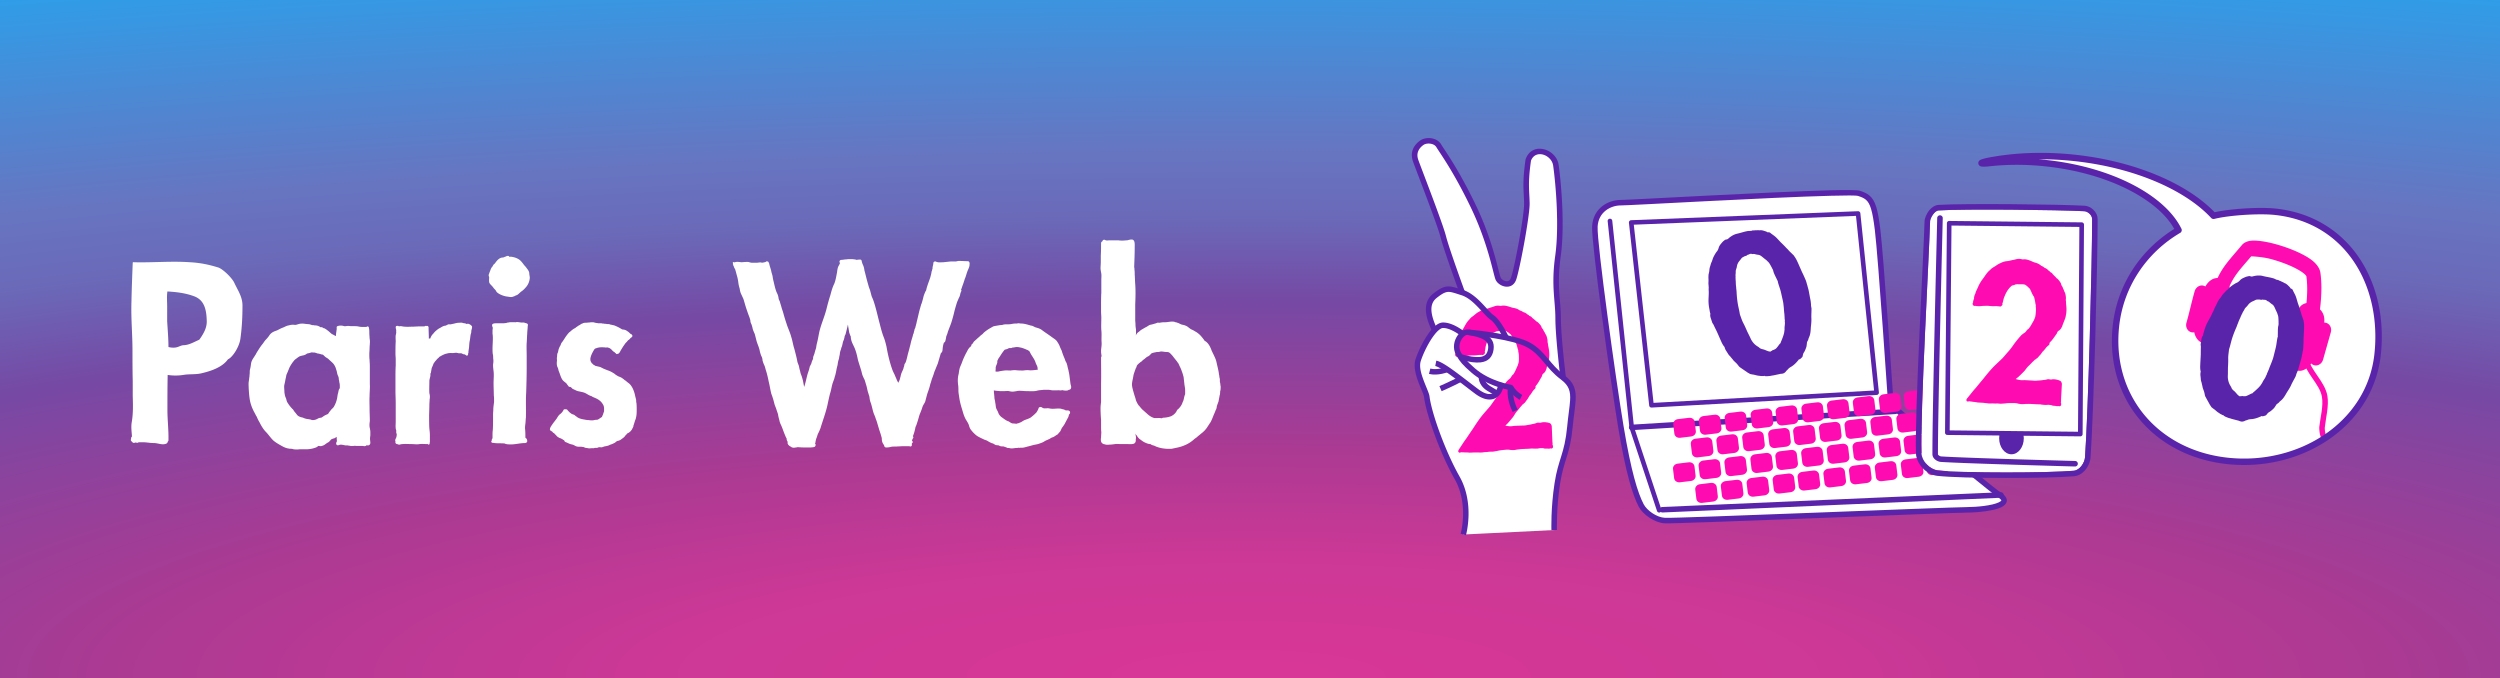 <svg xmlns="http://www.w3.org/2000/svg" xmlns:xlink="http://www.w3.org/1999/xlink" viewBox="0 0 929 252"><rect x="0" y="0" width="929" height="252" fill="#333333" stroke="none"/><defs><path id="a" d="M0 0h929v252H0z"/><path d="M75.604 22.838C68.475 11.548 48.106 3.39 24.118 3.39c-7.498 0-14.642.797-21.139 2.238-3.672.814-3.806.264-.159-.853C12.092 1.935 22.892.298 34.386.298c22.735 0 42.65 6.354 53.589 15.845l.083-.028c5.339-1.953 16.542-3.919 22.576-3.919 26.993 0 43.485 22.268 43.485 48.59 0 26.323-24.215 45.36-51.208 45.36-26.992 0-46.606-19.037-46.606-45.36 0-15.475 7.575-29.239 19.303-37.955" id="c"/><radialGradient cx="50%" cy="100%" fx="50%" fy="100%" r="549.108%" gradientTransform="matrix(.271 0 0 .199 .364 .8)" id="b"><stop stop-color="#FF3D91" offset="0%"/><stop stop-color="#EF3E90" offset="16%"/><stop stop-color="#C2418C" offset="31%"/><stop stop-color="#7D55A3" offset="51%"/><stop stop-color="#6F7EBD" offset="62%"/><stop stop-color="#6A8EC8" offset="71%"/><stop stop-color="#1CC6FF" offset="100%"/></radialGradient></defs><g fill="none" fill-rule="evenodd"><g><use fill="#5A24AA" xlink:href="#a"/><use fill-opacity=".77" fill="url(#b)" xlink:href="#a"/></g><path d="M602.309 158.556c-2.848-17.075-9.978-68.375-9.657-74.4.32-6.025 5.336-8.846 9.638-8.841 4.302.004 84.547-4.723 88.482-3.476 4.416 1.4 5.662 3.031 6.943 13.556 1.281 10.526 4.956 65.005 4.956 65.005s34.623 29.712 40.442 33.581c5.818 3.87-5.498 5.44-12.404 5.486-6.906.046-107.189 4.195-112.006 3.983-3.463-.152-7.5-3.047-8.836-5.62-2.23-4.29-4.71-12.199-7.558-29.274z" fill="#FFF"/><path d="M703.67 149.904c3.524 3.022 34.542 29.586 40.015 33.226 1.612 1.073 2.11 2.137 2.063 2.963-.051.884-.73 1.76-2.048 2.398-2.76 1.34-8.692 1.971-12.984 2-6.909.046-107.239 4.194-112.058 3.983-3.804-.168-8.237-3.348-9.706-6.173-2.253-4.336-4.781-12.322-7.659-29.577-2.856-17.126-9.991-68.58-9.67-74.622.355-6.677 5.901-9.817 10.668-9.811 3.44.003 55.468-3.022 78.155-3.592 5.86-.148 9.826-.093 10.638.165 1.472.466 2.617.972 3.551 1.744 1.11.918 1.942 2.211 2.595 4.334.59 1.916 1.05 4.566 1.507 8.33 1.216 9.987 4.585 59.508 4.933 64.632zm-100.345 8.485c-2.84-17.025-9.965-68.172-9.645-74.18.285-5.373 4.772-7.874 8.609-7.87 3.442.004 55.506-3.022 78.209-3.593 5.487-.138 9.2-.172 9.96.07 1.18.373 2.113.749 2.86 1.367.853.705 1.441 1.728 1.943 3.358.565 1.835.993 4.374 1.432 7.978 1.28 10.516 4.95 64.95 4.95 64.95.02.273.147.528.356.707 0 0 34.71 29.778 40.541 33.657.464.308.798.588 1.006.86.08.106.151.189.146.281-.006.106-.112.171-.217.26-.178.15-.408.286-.677.416-2.57 1.246-8.101 1.766-12.096 1.793-6.902.046-107.138 4.196-111.954 3.984-3.122-.137-6.761-2.748-7.967-5.067-2.206-4.245-4.639-12.076-7.456-28.971z" fill="#5A24AA"/><path d="M606.162 82.678l7.533 67.922 83.65-4.688-6.89-66.573z" fill="#FFF"/><path d="M606.128 81.825a.859.859 0 00-.82.946l7.534 67.922c.05.452.446.784.901.759l83.65-4.688a.858.858 0 00.806-.94l-6.89-66.573a.856.856 0 00-.888-.765l-84.293 3.339zm.988 1.67l7.343 66.207 81.94-4.592-6.715-64.886-82.568 3.27zM617.77 190.44c.095 0 125.83-5.477 125.83-5.477a1.027 1.027 0 00.983-1.068 1.028 1.028 0 00-1.074-.978s-125.644 5.474-125.74 5.474c-.567 0-1.028.46-1.028 1.025s.46 1.024 1.029 1.024zM606.44 159.847c.074-.008 97.95-5.985 97.95-5.985.567-.035 1-.521.965-1.085a1.027 1.027 0 00-1.09-.96s-97.956 5.984-98.03 5.992c-.565.057-.978.56-.922 1.122.057.562.562.973 1.127.916z" fill="#5A24AA"/><path d="M607.18 158.617l10.192 30.728a.853.853 0 01-.546 1.078.86.86 0 01-1.083-.543l-10.222-30.816a.868.868 0 01-.039-.178L597.41 82.21a.854.854 0 01.764-.937.857.857 0 01.942.76l8.065 76.584z" fill="#5A24AA"/><path d="M695.06 174.042c-.115-.957-1.073-1.63-2.136-1.5l-4.118.497c-1.064.128-1.833 1.01-1.718 1.966l.419 3.466c.116.956 1.073 1.629 2.137 1.5l4.117-.497c1.064-.129 1.833-1.01 1.718-1.966l-.419-3.466zm-9.506 1.148c-.115-.956-1.073-1.629-2.136-1.5l-4.118.497c-1.064.128-1.833 1.01-1.718 1.966l.419 3.466c.116.957 1.073 1.629 2.137 1.5l4.117-.497c1.064-.129 1.833-1.01 1.718-1.966l-.419-3.466zm-9.594 1.159c-.115-.956-1.072-1.629-2.136-1.5l-4.117.497c-1.064.128-1.834 1.01-1.718 1.966l.418 3.466c.116.957 1.073 1.629 2.137 1.5l4.117-.497c1.064-.129 1.834-1.01 1.718-1.966l-.419-3.466zm28.695-3.466c-.116-.957-1.073-1.63-2.137-1.5l-4.117.497c-1.064.128-1.834 1.01-1.718 1.966l.418 3.466c.116.957 1.074 1.629 2.137 1.5l4.118-.497c1.063-.129 1.833-1.01 1.718-1.966l-.419-3.466zm-66.728 8.06c-.115-.956-1.073-1.629-2.136-1.5l-4.118.497c-1.063.128-1.833 1.01-1.718 1.966l.42 3.466c.115.957 1.072 1.629 2.136 1.5l4.117-.497c1.064-.129 1.833-1.01 1.718-1.966l-.419-3.466zm76.388-9.227c-.116-.956-1.073-1.629-2.137-1.5l-4.117.497c-1.064.128-1.833 1.01-1.718 1.966l.419 3.466c.115.957 1.072 1.629 2.136 1.5l4.117-.497c1.064-.129 1.834-1.01 1.718-1.966l-.418-3.466zm-66.882 8.079c-.115-.957-1.073-1.63-2.136-1.5l-4.118.497c-1.064.128-1.833 1.01-1.718 1.966l.42 3.466c.115.956 1.072 1.629 2.136 1.5l4.117-.497c1.064-.129 1.833-1.01 1.718-1.966l-.419-3.466zm19.255-2.326c-.116-.956-1.073-1.629-2.137-1.5l-4.117.497c-1.064.128-1.833 1.01-1.718 1.966l.419 3.466c.115.957 1.073 1.629 2.136 1.5l4.118-.497c1.064-.129 1.833-1.01 1.718-1.966l-.42-3.466zm56.9-6.873c-.116-.956-1.074-1.629-2.137-1.5l-4.118.497c-1.064.128-1.833 1.01-1.718 1.966l.42 3.466c.115.957 1.072 1.629 2.136 1.5l4.117-.497c1.064-.129 1.833-1.01 1.718-1.966l-.419-3.466zm-66.56 8.04c-.115-.957-1.073-1.63-2.137-1.5l-4.117.497c-1.064.128-1.834 1.01-1.718 1.966l.418 3.466c.116.956 1.074 1.629 2.137 1.5l4.118-.497c1.063-.129 1.833-1.01 1.718-1.966l-.419-3.466zm20.26-11.094c-.116-.957-1.073-1.63-2.137-1.5l-4.117.497c-1.064.128-1.833 1.009-1.718 1.966l.419 3.466c.115.956 1.073 1.628 2.136 1.5l4.118-.497c1.064-.129 1.833-1.01 1.718-1.966l-.419-3.466zm9.506-1.149c-.116-.956-1.073-1.628-2.137-1.5l-4.117.497c-1.064.129-1.834 1.01-1.718 1.966l.418 3.466c.116.957 1.074 1.63 2.137 1.5l4.118-.497c1.063-.128 1.833-1.01 1.718-1.966l-.419-3.466zm-19.1 2.308c-.115-.957-1.073-1.63-2.137-1.5l-4.117.496c-1.064.129-1.833 1.01-1.718 1.966l.42 3.466c.115.957 1.072 1.63 2.135 1.5l4.118-.496c1.064-.129 1.833-1.01 1.718-1.967l-.419-3.465zm38.354-4.633c-.115-.957-1.073-1.63-2.137-1.5l-4.117.497c-1.064.128-1.833 1.009-1.718 1.966l.42 3.466c.115.956 1.072 1.628 2.136 1.5l4.117-.497c1.064-.129 1.833-1.01 1.718-1.966l-.419-3.466zm-66.88 8.078c-.116-.956-1.074-1.629-2.138-1.5l-4.117.497c-1.064.129-1.833 1.01-1.718 1.966l.419 3.466c.115.957 1.073 1.63 2.136 1.5l4.118-.497c1.064-.128 1.833-1.01 1.718-1.966l-.419-3.466zm-9.507 1.149c-.115-.957-1.073-1.63-2.137-1.5l-4.117.497c-1.064.128-1.833 1.009-1.718 1.966l.42 3.466c.115.956 1.072 1.628 2.135 1.5l4.118-.497c1.064-.129 1.833-1.01 1.718-1.966l-.419-3.466zm85.66-10.347c-.115-.957-1.073-1.63-2.137-1.5l-4.117.497c-1.064.128-1.833 1.009-1.718 1.965l.419 3.466c.116.957 1.073 1.63 2.136 1.5l4.118-.496c1.064-.129 1.833-1.01 1.718-1.966l-.419-3.466zm-56.9 6.873c-.115-.957-1.072-1.63-2.136-1.5l-4.117.497c-1.064.128-1.834 1.009-1.718 1.966l.418 3.466c.116.956 1.073 1.628 2.137 1.5l4.117-.497c1.064-.129 1.833-1.01 1.718-1.966l-.419-3.466zm37.967-4.587c-.115-.956-1.072-1.628-2.136-1.5l-4.118.497c-1.063.129-1.833 1.01-1.717 1.966l.418 3.466c.116.957 1.073 1.63 2.136 1.5l4.118-.497c1.064-.128 1.834-1.01 1.718-1.966l-.419-3.466zm-47.627 5.753c-.115-.956-1.072-1.628-2.136-1.5l-4.118.497c-1.063.129-1.833 1.01-1.717 1.966l.418 3.466c.116.957 1.073 1.63 2.137 1.5l4.117-.497c1.064-.128 1.834-1.01 1.718-1.966l-.419-3.466zm73.171-17.303c-.115-.956-1.073-1.629-2.137-1.5l-4.117.497c-1.064.129-1.834 1.01-1.718 1.966l.419 3.466c.115.957 1.073 1.629 2.136 1.5l4.118-.497c1.063-.128 1.833-1.01 1.718-1.966l-.419-3.466zM703 155.971c-.115-.956-1.073-1.629-2.136-1.5l-4.118.497c-1.063.129-1.833 1.01-1.718 1.966l.419 3.466c.115.957 1.073 1.629 2.137 1.5l4.117-.497c1.064-.128 1.834-1.01 1.718-1.966l-.419-3.466zm-47.626 5.753c-.116-.956-1.073-1.629-2.137-1.5l-4.118.497c-1.063.128-1.833 1.01-1.717 1.966l.418 3.466c.116.957 1.073 1.629 2.137 1.5l4.117-.497c1.064-.128 1.834-1.01 1.718-1.966l-.418-3.466zm9.66-1.167c-.116-.956-1.073-1.629-2.137-1.5l-4.118.497c-1.063.129-1.833 1.01-1.717 1.966l.418 3.466c.116.957 1.073 1.629 2.136 1.5l4.118-.497c1.064-.128 1.834-1.009 1.718-1.966l-.419-3.466zm-28.76 3.474c-.116-.956-1.074-1.629-2.137-1.5l-4.118.497c-1.063.129-1.834 1.01-1.718 1.966l.419 3.466c.115.957 1.073 1.629 2.136 1.5l4.118-.497c1.063-.128 1.833-1.009 1.718-1.966l-.419-3.466zm57.132-6.9c-.116-.957-1.073-1.63-2.137-1.501l-4.117.497c-1.064.129-1.834 1.01-1.718 1.966l.418 3.466c.116.957 1.073 1.629 2.137 1.5l4.118-.497c1.063-.128 1.833-1.01 1.717-1.966l-.418-3.466zm19.254-2.327c-.115-.956-1.072-1.629-2.136-1.5l-4.118.497c-1.063.129-1.833 1.01-1.717 1.966l.418 3.466c.116.957 1.073 1.63 2.136 1.5l4.118-.497c1.064-.128 1.834-1.009 1.718-1.966l-.419-3.466zm-66.88 8.079c-.116-.956-1.074-1.629-2.138-1.5l-4.117.497c-1.064.128-1.834 1.01-1.718 1.966l.419 3.466c.115.957 1.073 1.629 2.136 1.5l4.118-.497c1.063-.128 1.833-1.01 1.718-1.966l-.419-3.466zm28.526-3.446c-.115-.956-1.073-1.629-2.136-1.5l-4.118.497c-1.063.129-1.834 1.01-1.718 1.966l.419 3.466c.115.957 1.073 1.629 2.136 1.5l4.118-.497c1.063-.128 1.834-1.01 1.718-1.966l-.419-3.466zm9.594-1.159c-.115-.956-1.073-1.629-2.137-1.5l-4.117.497c-1.064.129-1.834 1.01-1.718 1.966l.419 3.466c.115.957 1.073 1.63 2.136 1.5l4.118-.497c1.063-.128 1.833-1.009 1.718-1.966l-.419-3.466zm-35.043-3.828c-.115-.957-1.072-1.63-2.136-1.5l-4.118.496c-1.063.129-1.833 1.01-1.717 1.966l.418 3.466c.116.957 1.073 1.63 2.136 1.5l4.118-.496c1.064-.129 1.834-1.01 1.718-1.966l-.419-3.466zm9.66-1.167c-.115-.957-1.073-1.63-2.137-1.5l-4.117.497c-1.064.128-1.833 1.01-1.718 1.966l.42 3.466c.115.956 1.072 1.629 2.135 1.5l4.118-.497c1.064-.129 1.833-1.01 1.718-1.966l-.419-3.466zm47.627-5.753c-.115-.957-1.073-1.63-2.137-1.5l-4.117.497c-1.064.128-1.833 1.01-1.718 1.966l.419 3.466c.116.956 1.073 1.629 2.136 1.5l4.118-.497c1.064-.129 1.833-1.01 1.718-1.966l-.419-3.466zm-66.881 8.078c-.116-.956-1.073-1.628-2.137-1.5l-4.117.497c-1.064.129-1.834 1.01-1.718 1.966l.418 3.466c.116.957 1.074 1.63 2.137 1.5l4.118-.497c1.063-.128 1.833-1.009 1.718-1.966l-.419-3.466zm28.527-3.445c-.115-.957-1.073-1.63-2.137-1.5l-4.117.497c-1.064.128-1.834 1.01-1.718 1.966l.418 3.466c.116.956 1.074 1.628 2.137 1.5l4.118-.497c1.063-.129 1.833-1.01 1.718-1.966l-.419-3.466zm28.694-3.466c-.115-.957-1.073-1.63-2.136-1.5l-4.118.497c-1.063.128-1.834 1.01-1.718 1.966l.419 3.466c.115.956 1.073 1.628 2.136 1.5l4.118-.497c1.063-.129 1.833-1.01 1.718-1.966l-.419-3.466zm-19.1 2.307c-.116-.957-1.073-1.63-2.137-1.5l-4.117.497c-1.064.128-1.834 1.01-1.718 1.966l.418 3.466c.116.956 1.074 1.629 2.137 1.5l4.118-.497c1.063-.129 1.833-1.01 1.718-1.966l-.419-3.466zm38.033-4.594c-.116-.957-1.073-1.63-2.137-1.5l-4.117.497c-1.064.128-1.834 1.01-1.718 1.966l.418 3.466c.116.956 1.074 1.628 2.137 1.5l4.118-.497c1.063-.129 1.833-1.01 1.718-1.966l-.419-3.466zm-28.527 3.446c-.116-.957-1.073-1.63-2.137-1.5l-4.117.496c-1.064.129-1.834 1.01-1.718 1.967l.418 3.465c.116.957 1.074 1.63 2.137 1.5l4.118-.496c1.063-.129 1.833-1.01 1.718-1.967l-.42-3.465zm-57.133 6.9c-.115-.956-1.073-1.628-2.137-1.5l-4.117.498c-1.064.128-1.834 1.01-1.718 1.966l.418 3.466c.116.956 1.074 1.629 2.137 1.5l4.118-.497c1.063-.129 1.833-1.01 1.718-1.966l-.419-3.466z" fill="#FF0BB2"/><path d="M720.426 78.186c-1.693.107-3.169 3.006-3.197 3.938-.42 13.853-3.67 70.839-3.202 86.282.088 2.912 3.1 6.04 6.01 6.375 9.432 1.088 41.455.968 50.582.151 2.184-.196 4.021-2.877 4.18-5.052 1.134-15.598 2.672-73.303 2.628-88.535-.003-1.35-1.533-2.781-2.89-2.857-9.5-.526-44.56-.908-54.111-.302z" fill="#FFF"/><path d="M720.295 76.141c-1.18.075-2.379.798-3.3 1.898-1.137 1.358-1.8 3.223-1.824 4.023-.42 13.873-3.671 70.94-3.202 86.406.058 1.918 1.022 3.933 2.508 5.498 1.47 1.549 3.426 2.632 5.322 2.85 9.51 1.097 41.802.98 51.005.156 1.335-.12 2.614-.794 3.649-1.837 1.357-1.367 2.273-3.363 2.4-5.107 1.136-15.625 2.677-73.43 2.633-88.689-.003-1.18-.594-2.431-1.559-3.367-.92-.893-2.146-1.467-3.275-1.529-9.543-.529-44.763-.91-54.357-.302zm.13 2.045c-1.692.107-3.168 3.006-3.196 3.938-.42 13.853-3.67 70.839-3.202 86.282.088 2.912 3.1 6.04 6.01 6.375 9.432 1.088 41.455.968 50.582.151 2.184-.196 4.021-2.877 4.18-5.052 1.134-15.598 2.672-73.303 2.628-88.535-.003-1.35-1.533-2.781-2.89-2.857-9.5-.526-44.56-.908-54.111-.302z" fill="#5A24AA"/><path d="M719.866 81.03c0 .29-1.847 72.85-1.78 87.784.003.635.298 1.251.798 1.75.62.615 1.555 1.033 2.343 1.086 8.671.587 49.842 1.7 49.842 1.7a1.029 1.029 0 001.057-.997 1.027 1.027 0 00-1.001-1.052s-41.102-1.11-49.758-1.695c-.291-.02-.621-.165-.883-.367-.163-.125-.338-.254-.34-.434-.066-14.933 1.781-87.484 1.781-87.775 0-.565-.46-1.024-1.03-1.024-.567 0-1.029.459-1.029 1.024z" fill="#5A24AA"/><ellipse cx="5.069" cy="6.914" rx="4.58" ry="5.961" transform="translate(742.394 155.939)" fill="#5A24AA"/><path d="M724.323 82.958l-.69 77.819 49.406.524.517-77.82z" fill="#FFF"/><path d="M724.332 82.104a.858.858 0 00-.867.846l-.69 77.818a.856.856 0 00.85.862l49.404.524a.862.862 0 00.61-.245.852.852 0 00.258-.603l.517-77.818a.855.855 0 00-.849-.86l-49.233-.524zm.167 77.827l47.687.507.506-76.112-47.519-.506-.674 76.111z" fill="#5A24AA"/><path d="M809.536 85.514c-5.876-11.99-25.252-22.286-49.101-24.86-7.455-.804-14.644-.778-21.258-.043-3.738.416-3.812-.145-.066-.865 9.523-1.828 20.437-2.297 31.864-1.064 22.603 2.44 41.722 10.893 51.58 21.503l.085-.019c5.518-1.369 16.867-2.12 22.867-1.473 26.836 2.896 40.843 26.805 38.02 52.975-2.825 26.17-28.943 42.5-55.78 39.604-26.835-2.896-44.293-23.929-41.47-50.099 1.661-15.386 10.67-28.257 23.264-35.665" fill="#FFF"/><g transform="rotate(6.159 -139.896 6874.782)"><mask id="d" fill="#fff"><use xlink:href="#c"/></mask><g mask="url(#d)"><g fill="#FF0BB2"><path d="M93.408 61.683c-.78 1.45-2.306 2.317-3.876 2.05-1.509-.258-2.716-1.147-3.544-2.684-.84-1.565-1.22-4.402-.897-7.62.436-4.352 1.93-9.472 3.067-11.548.93-1.708 2.112-2.429 2.862-2.678 2.476-.82 3.829.06 4.61.805.64.614 1.092 1.417 1.302 2.423.135.644-.007 2.17-.092 2.965.154.6.266 1.335.257 2.196-.016 3.103-1.253 9.652-2.322 12.06-.39.894-.866 1.553-1.367 2.03zM129.035 45.544c1.669.415 2.61 1.281 3.22 2.218.56.868.895 1.924.91 3.266.01 1.138-.351 2.783-.738 5.047-.461 2.702-.772 6.93-1.812 9.442-1.66 4.008-3.988 4.55-5.181 4.51-1.183-.038-2.363-.575-3.282-1.883-1.037-1.48-1.755-5.339-1.264-8.213l2.026-11.871c.38-2.226 2.324-3.755 4.339-3.411a3.444 3.444 0 011.782.895z"/><path d="M103.56 29.612c-4.908 7.258-6.778 8.931-8.6 19.608-.27 1.578-1.645 2.66-3.075 2.417-1.43-.245-2.367-1.722-2.098-3.3 2.085-12.215 4.135-13.95 9.904-22.544.52-.774 1.561-1.587 3.199-1.934 1.93-.41 5.19-.32 8.772.225 5.17.786 11.037 2.484 14.386 4.51 2.1 1.27 3.334 2.848 3.7 4.26 1.775 6.77 1.658 16.517.354 24.158-.27 1.578-1.644 2.66-3.074 2.417-1.424-.243-2.368-1.722-2.099-3.3 1.154-6.758 1.334-15.37-.212-21.39a5.114 5.114 0 00-.427-.436c-.554-.458-1.301-.885-2.164-1.298-3.04-1.449-7.43-2.595-11.354-3.192-2.808-.427-6.42-.248-7.211-.201zM84.049 44.792c-.688 4.029-1.09 7.967-1.77 11.947-.27 1.577.674 3.056 2.098 3.299 1.43.244 2.805-.84 3.074-2.416.68-3.98 1.082-7.918 1.77-11.947.27-1.578-.668-3.055-2.098-3.3-1.424-.242-2.805.84-3.074 2.417zM130.816 53.634l-1.777 10.408c-.269 1.577.675 3.056 2.099 3.299 1.43.244 2.805-.84 3.074-2.416l1.776-10.408c.27-1.578-.668-3.056-2.098-3.3-1.424-.243-2.805.84-3.074 2.417z"/></g><path d="M126.338 57.408c0 2.517-.423 5.522.296 7.918.795 2.651 2.665 4.887 4.55 7.087 1.694 1.976 3.406 3.917 4.082 6.234.993 3.406.237 7.81.237 11.32 0 .528.353 3.016 1.501 4.625l1.68-1.185c-.855-1.198-1.121-3.047-1.121-3.44 0-3.688.724-8.312-.32-11.89-.753-2.585-2.602-4.789-4.491-6.993-1.697-1.98-3.43-3.958-4.145-6.344-.666-2.218-.21-5.002-.21-7.332h-2.06z" fill="#FF0BB2"/></g></g><path d="M807.95 85.071c-2.38-4.266-6.545-8.267-12.012-11.738-9.008-5.72-21.528-9.969-35.631-11.49-7.363-.795-14.463-.77-20.995-.044-1.759.195-2.83.149-3.197.038-.766-.229-.938-.768-.973-1.117-.03-.312.017-.837.642-1.241.334-.216 1.353-.57 3.098-.906 9.63-1.85 20.666-2.326 32.222-1.079 22.58 2.437 41.713 10.84 51.85 21.37 5.809-1.303 16.783-1.996 22.68-1.36 27.533 2.972 41.984 27.444 39.086 54.293-2.894 26.818-29.6 43.63-57.1 40.663-27.536-2.971-45.434-24.564-42.536-51.416 1.659-15.37 10.467-28.296 22.866-35.973zm2.143 1.502c-12.246 7.225-21.004 19.754-22.62 34.73-2.751 25.488 14.266 45.96 40.403 48.78 26.173 2.825 51.701-13.02 54.456-38.544 2.75-25.492-10.813-48.837-36.954-51.658-5.889-.636-17.03.1-22.446 1.445l-.119.026c-.416.09-.85-.044-1.14-.356-9.709-10.45-28.563-18.723-50.826-21.126-4.5-.486-8.92-.705-13.206-.678.969.077 1.943.169 2.922.275 14.516 1.566 27.394 5.965 36.665 11.851 6.255 3.971 10.878 8.631 13.327 13.55l.02.033a1.19 1.19 0 01-.13 1.397l-.012.012-.012.014a1.191 1.191 0 01-.328.25z" fill="#5A24AA"/><path d="M580.871 140.372s-1.86-15.368-1.86-22.049c0-6.68-1.617-12.018-.068-23.118 1.549-11.1.246-26.524-.765-33.803-.679-4.893-8.12-7.608-10.262-1.978-1.278 8.834-.604 11.444-.532 16.156.073 4.712-3.79 25.168-5.005 28.166-1.214 2.998-4.828 1.705-5.674-.22-.845-1.925-2.664-13.21-9.193-26.818C540.984 63.1 535.916 56.3 534.65 54.174c-1.267-2.126-4.665-2.29-6.281-1.147-1.616 1.143-3.532 3.31-2.289 6.763 1.244 3.454 9.132 23.72 10.246 28.182 1.147 4.594 7.055 20.757 7.055 20.757-4.907-1.548-5.796-2.254-10.185 1.205-4.39 3.46-1.419 9.746-.091 12.797-2.59 2.772-5.12 7.983-6.12 11.108-1.405 4.386 2.945 11.378 3.202 13.553.702 5.946 5.735 20.365 11.27 30.149 5.534 9.783 2.3 21.086 2.3 21.086l33.782-1.668s-.27-8.007 1.148-17.218c1.417-9.21 3.738-10.826 4.707-21.168.969-10.341 2.913-14.127-2.713-18.347" fill="#FFF"/><path d="M572.83 140.086c.142-.231.207-.46.27-.763.07-.153.214-.31.283-.463l.072-.078c.075-.004.15-.007.223-.085.29-.313.578-.626.713-1.008.21-.384.342-.841.402-1.22.263-.913.53-1.751.721-2.586.132-.457.113-.907.17-1.36.056-.454.033-.98.014-1.43-.038-.9-.227-1.794-.42-2.763-.016-.375-.11-.823-.201-1.195l-.01-.225c.047-.678-.215-1.494-.391-2.088-.167-.369-.327-.588-.49-.881-.165-.294-.174-.52-.41-.735-.164-.293-.252-.59-.412-.81l-.482-.655c-.094-.447-.336-.813-.654-1.175-.396-.435-.796-.944-1.334-1.147l-.078-.071c-.157-.144-.318-.363-.55-.503-.315-.288-.626-.5-.94-.787-.243-.366-.63-.575-1.089-.706l-.006-.15a3.352 3.352 0 01-.856-.565 3.768 3.768 0 00-1.465-.69c.076-.003.154.07-.003-.075-.154-.068-.233-.14-.387-.209-.232-.14-.462-.206-.692-.271-.465-.281-.855-.565-1.314-.696-.537-.203-1.069-.255-1.603-.383-1.072-.33-2.302-.804-3.433-.756-.302.013-.525.097-.827.11-.226.01-.38-.059-.607-.05-.61-.124-1.282.055-1.804.228-.446.169-.892.338-1.342.432-.223.085-.446.17-.745.258-.223.084-.521.172-.82.26-.45.094-.974.192-1.42.361-.522.172-.962.492-1.405.736-.666.33-1.175.802-1.76 1.278-.292.238-.66.479-.952.717-.292.238-.581.55-.795.86-1.162 1.102-1.705 2.554-2.556 3.868-.424.695-.77 1.461-1.043 2.15-.27.762-.467 1.447-.74 2.136-.138.306-.198.685-.257 1.063-.066.228-.204.535-.267.838-.06.379-.119.757-.028 1.13-.072.077-.065.227-.135.38-.062.304-.128.532-.115.833l.012.3c-.144.156-.138.306-.128.531.003.076.078.072.082.147.094.447.704.572 1.15.403.079.071.23.065.38.059l.68-.03c.452-.018.826-.11 1.276-.204.525-.097.977-.116 1.502-.214.978-.117 1.965-.008 2.942-.125.45-.094.827-.11 1.28-.13.154.07.452-.019.603-.025.154.069.23.065.38.059a.51.51 0 00.44-.32l.076-.003c.292-.238.352-.616.191-.835-.003-.075-.006-.15.07-.153l.178-1.135c.043-.754.316-1.442.514-2.127.47-1.373 1.171-2.681 2.189-3.626.299-.088.597-.176.892-.339.224-.085.368-.241.594-.25.299-.089.676-.105.978-.117.377-.016.827-.11 1.204-.127.603-.025 1.207-.05 1.679.38.236.216.54.278.7.497.237.215.47.356.705.571.164.294.328.588.488.806.167.37.41.735.573 1.028.16.22.32.438.402.585.082.147.236.215.318.362.34.888.602 1.704.79 2.598.082.147.167.369.17.444l.02.45c.094.447.189.894.208 1.344.038.9.073 1.726-.04 2.633.004.075-.068.153-.065.228-.063.304-.201.61-.264.914l-1.036 2.3c-.21.384-.42.769-.706 1.157-.073.078-.148.081-.22.16-.217.234-.358.466-.5.697-.21.385-.5.698-.867.94-.436.394-.873.788-1.156 1.251-.716.933-1.281 1.859-1.919 2.863-.562 1.001-1.124 2.003-1.837 3.01-.716.933-1.354 1.937-2.07 2.87-.72.857-1.442 1.64-2.161 2.497-1.514 1.718-2.792 3.652-3.998 5.507-.424.695-.927 1.318-1.35 2.012-.5.698-.924 1.393-1.424 2.09-.93 1.243-1.705 2.554-2.56 3.793-.072.078-.144.157-.14.232l.003.075-.073.078c-.144.156-.204.535-.046.678.242.366.619.35.911.112.531.053 1.06.03 1.515.086.604-.026 1.21.024 1.742.076l1.81-.076c.529-.023 1.06.03 1.588.007.607.05 1.21.024 1.735-.073.6-.101 1.207-.052 1.732-.15.6-.1 1.207-.05 1.735-.073.6-.1 1.2-.201 1.726-.299 1.046-.27 2.102-.314 3.23-.438.529-.022.982-.041 1.516.087.607.049 1.213.098 1.814-.002.525-.098.974-.192 1.502-.215.6-.1 1.204-.126 1.808-.151l1.735-.074c.528-.023 1.053-.12 1.584-.067.607.049 1.135.027 1.738.001.227-.01.45-.094.676-.104.374-.091.754-.032 1.132-.048l.226-.01c.079.072.23.066.383.134.305.063.683.047.984.034.302-.013.532.052.833.04.227-.01.374-.091.6-.101.388.21.9-.189.884-.564l-.007-.15c-.006-.15-.016-.375-.176-.594l-.006-.15c.06-.378-.032-.75-.045-1.05l-.242-5.704c-.013-.3-.177-.594-.34-.887a1.494 1.494 0 00-.85-.415c-.307-.138-.61-.125-.914-.187-.38-.059-.758-.043-1.135-.027-.302.013-.6.1-.899.189-.377.016-.757-.043-1.135-.027-.374.09-.669.254-1.043.345-.299.087-.6.1-.899.188-.672.179-1.348.283-2.024.387-.748.182-1.506.139-2.26.17l-2.414.103c-.751.108-1.503.215-2.188.093a14.952 14.952 0 01-1.141-.177c.289-.313.581-.55.87-.864a39.34 39.34 0 001.656-1.95c.578-.625.923-1.392 1.422-2.09.503-.622 1.081-1.248 1.58-1.946.362-.391.65-.704.937-1.092.15-.007.226-.01.295-.163.069-.154.217-.235.364-.316.145-.157.29-.313.43-.545l.858-1.164c.21-.385.421-.77.635-1.08l.216-.234c.286-.388.572-.776.782-1.161.283-.463.647-.78 1.009-1.17.216-.235.204-.535.119-.757.141-.232.355-.542.571-.776.644-.855 1.13-1.853 1.696-2.779z" fill="#FF0BB2" fill-rule="nonzero"/><g fill="#5A24AA"><path d="M545.42 124.467c2.245.37 4.06.809 5.392 1.45.84.406 1.471.88 1.84 1.507.354.601.447 1.331.316 2.221-.133.905-.408 1.632-.933 2.142-.523.509-1.28.78-2.29.867-1.64.141-3.856-.21-6.792-1.051l-.57 1.968c3.428.983 5.98 1.314 7.827 1.095 1.434-.17 2.494-.665 3.264-1.414.82-.796 1.324-1.898 1.532-3.31.21-1.428-.009-2.59-.577-3.554-.554-.94-1.457-1.705-2.72-2.314-1.471-.71-3.47-1.219-5.952-1.628l-.337 2.02zM542.268 139.984c-3.246 1.717-7.38 3.506-7.38 3.506l.823 1.879s4.214-1.826 7.524-3.576l-.967-1.81zM537.39 136.327s-3.098 1.327-5.882.634l-.5 1.987c3.4.847 7.188-.736 7.188-.736l-.806-1.885z"/><path d="M556.668 142.99c-.11 1.296-.864 2.996-2.5 3.359-1.207.267-2.786-.192-4.84-1.735-4.217-3.166-8.72-6.784-11.943-8.842-1.52-.97-2.795-1.597-3.662-1.761l-.384 2.012c.7.133 1.706.689 2.934 1.473 3.189 2.036 7.642 5.62 11.814 8.753 2.74 2.058 4.919 2.456 6.528 2.1 2.586-.574 3.931-3.14 4.105-5.186l-2.052-.173zM560.628 125.07s-1.417-2.972-3.126-5.34c-.79-1.093-1.65-2.055-2.459-2.604-1.177-.8-2.658-2.675-4.452-4.525-1.971-2.032-4.29-4.025-6.9-4.848-3.2-1.01-4.844-1.61-6.666-1.18-1.222.288-2.548 1.044-4.47 2.558-2.52 1.987-2.981 4.767-2.568 7.506.374 2.482 1.481 4.914 2.172 6.5l1.89-.813c-.637-1.464-1.68-3.7-2.025-5.99-.307-2.032-.059-4.124 1.81-5.597 1.59-1.253 2.656-1.932 3.667-2.171.684-.161 1.331-.099 2.108.084.932.218 2.019.6 3.46 1.056 2.297.725 4.304 2.528 6.04 4.318 1.912 1.971 3.52 3.942 4.773 4.794.884.6 1.801 1.832 2.608 3.076a40.31 40.31 0 012.277 4.054l1.861-.877z"/><path d="M544.239 123.279s-1.542-1.26-3.546-2.246c-1.41-.693-3.044-1.236-4.55-1.194-1.224.034-2.619.895-3.94 2.353-2.63 2.904-5.183 8.16-6.2 11.336-.763 2.382-.033 5.48.992 8.269.909 2.472 2.044 4.667 2.168 5.714.712 6.02 5.792 20.626 11.395 30.532 5.33 9.42 2.208 20.304 2.208 20.304l1.98.56s3.347-11.722-2.393-21.869c-5.465-9.661-10.45-23.894-11.145-29.766-.133-1.128-1.3-3.515-2.28-6.179-.862-2.347-1.605-4.938-.963-6.943.817-2.551 2.684-6.536 4.753-9.336.655-.886 1.326-1.65 1.994-2.195.518-.422 1.008-.719 1.49-.732 1.188-.034 2.465.435 3.578.983a18.531 18.531 0 013.153 1.992l1.306-1.583zM568.92 59.685c-1.244 8.653-.578 11.235-.506 15.879.073 4.78-3.848 25.524-5.08 28.565-1.62 4-6.444 2.375-7.572-.193-.845-1.922-2.658-13.194-9.179-26.787-6.505-13.56-11.557-20.335-12.82-22.453-.472-.792-1.361-1.184-2.263-1.306-.935-.127-1.911.03-2.536.472-1.336.944-2.943 2.728-1.915 5.583 1.247 3.465 9.157 23.803 10.275 28.28 1.141 4.572 7.024 20.654 7.024 20.654l-1.936.7s-5.934-16.243-7.086-20.86c-1.11-4.447-8.977-24.642-10.216-28.084-1.459-4.052.765-6.602 2.661-7.943.991-.7 2.523-1.033 4.007-.832 1.518.206 2.961.958 3.757 2.291 1.271 2.134 6.355 8.959 12.907 22.616 6.536 13.625 8.36 24.922 9.207 26.849.237.54.804.99 1.43 1.223.52.195 1.1.248 1.58-.02.32-.177.578-.494.766-.956 1.197-2.956 5.001-23.122 4.93-27.768-.073-4.759-.748-7.395.542-16.316l.056-.217c2.55-6.703 11.437-3.624 12.245 2.2 1.019 7.34 2.327 22.89.765 34.084-1.54 11.032.077 16.337.077 22.977 0 6.644 1.854 21.927 1.854 21.927l-2.045.245s-1.868-15.454-1.868-22.172c0-6.722-1.617-12.091-.058-23.26 1.536-11.007.237-26.302-.765-33.521-.545-3.932-6.455-6.28-8.239-1.857zM560.505 143.537c-.034.065-.143.35-.205.843-.16 1.251-.24 4.538 1.815 8.72l1.85-.898c-1.993-4.06-1.729-7.126-1.58-7.83l.009-.037s-.045.114-.056.137l-1.833-.935z"/><path d="M560.772 144.924c-1.89-.38-8.923-2.038-14.02-6.49-3.17-2.767-4.226-3.957-5.624-6.414-1.515-2.663-.797-5.624.617-7.519 1.05-1.405 2.491-2.181 3.68-2.086 3.204.258 17.623 1.785 23.221 4.954 2.867 1.622 4.68 3.634 6.502 5.8 1.7 2.022 3.412 4.185 6.152 6.24 3.723 2.792 4.457 5.404 4.205 9.517-.154 2.494-.698 5.592-1.087 9.742-.972 10.37-3.293 11.992-4.714 21.228-1.402 9.11-1.137 17.03-1.137 17.03l-2.058.068s-.274-8.096 1.16-17.408c1.412-9.185 3.733-10.795 4.699-21.108.386-4.123.929-7.2 1.081-9.677.206-3.346-.36-5.485-3.389-7.757-2.886-2.164-4.7-4.43-6.491-6.56-1.67-1.986-3.314-3.848-5.941-5.335-5.389-3.05-19.285-4.444-22.369-4.692-.633-.051-1.302.517-1.86 1.265-.996 1.334-1.545 3.415-.479 5.289 1.286 2.26 2.276 3.339 5.19 5.885 5.516 4.816 13.477 6.097 13.477 6.097.312.051.583.241.736.517 1.207 2.176 3.351 3.246 3.351 3.246l-.92 1.833s-2.432-1.205-3.982-3.665z"/><path d="M549.472 139.788s-.417 3.187 3.19 5.425c2.895 1.796 3.35 1.943 3.41 1.96.19.055.262.042.273.042h.05l-.03-1.024.522-.883s-.17.006-3.135-1.833c-2.366-1.468-2.232-3.472-2.232-3.472l-2.048-.215z"/></g><g fill="#5A24AA" fill-rule="nonzero"><path d="M855.536 131.517c.078-.6.248-1.255.326-1.856.083-1.22.147-2.367.138-3.533.065-1.148.11-2.223.174-3.37.046-1.075.09-2.15-.102-3.208-.035-.165-.016-.237-.052-.402-.035-.164-.143-.348-.179-.512l-.268-.768a12.806 12.806 0 01-.393-1.189 6.85 6.85 0 00-.34-1.097c-.089-.256-.16-.585-.249-.84-.214-.677-.428-1.354-.661-1.958-.214-.676-.41-1.426-.624-2.102l-.268-.768c-.054-.092-.163-.275-.144-.348l-.163-.275c-.252-.531-.577-1.081-.81-1.685-.127-.111-.273-.149-.327-.24-.128-.111-.274-.15-.42-.187 0 0 .019-.073-.054-.092-.198-.44-.599-.699-.961-1.104-.382-.332-.764-.664-1.276-.797-.454-.35-1.04-.503-1.513-.781-.292-.076-.566-.225-.839-.374-.22-.056-.55.013-.73-.19l-.22-.056c-.4-.26-.84-.374-1.35-.507-1.097-.285-2.231-.424-3.4-.728-1.023-.266-2.214-.188-3.204.02-.33.07-.771.266-1.137.17-.22-.056-.493-.205-.823-.136-.165.035-.422.123-.66.14-.422.122-.863.318-1.304.514-.44.196-.993.518-1.325.897-.333.38-.628.613-1.088.881-.514.177-.9.465-1.36.733-.48.341-1.142.79-1.585 1.295-.111.127-.203.18-.314.307l-.111.126c.11-.126-.203.18-.295.234-.387.288-.72.667-1.052 1.046-.406.36-.757.812-1.036 1.283-.278.47-.61.85-.943 1.229-.279.47-.557.942-.763 1.432-.205.49-.502 1.033-.78 1.504-.206.49-.43 1.052-.636 1.542-.26.398-.465.888-.651 1.305-.522 1.106-1.17 2.102-1.673 3.135-.503 1.034-.86 2.105-1.143 3.195-.186.418-.246.945-.359 1.382-.295.233-.427.742-.522 1.106-.097.673-.194 1.346-.31 2.092-.002.31.088.566.085.876-.002.31-.024.692-.026 1.002l-.015 1.858c-.048 1.385-.15 2.678-.198 4.062-.043.765-.013 1.549.183 2.298-.095.364-.116.746-.138 1.129.033.474.12 1.04.153 1.514.014.547.138.967.317 1.48.087.565.266 1.077.353 1.643.106.493.304.933.483 1.445s.285 1.005.372 1.571c.054.092.035.164.09.256.034.165.143.348.251.531.523.99 1.065 1.907 1.588 2.896.181.203.344.478.506.753.055.092.128.11.128.11.2.13.381.333.582.462.273.15.455.351.655.481l.763.664c.074.02.328.24.255.222.146.038.22.057.273.148.274.149.528.37.802.52.146.037.273.148.42.186 0 0 .127.11.2.13l.438.113.054.092a.578.578 0 00.328.24c.328.24.766.355 1.186.542.42.186.877.228 1.37.433l2.703.703c.493.206.912.392 1.48.307.33-.069.66-.138.864-.319.422-.123.844-.246 1.285-.441.495-.105.971-.136 1.448-.167.971-.136 1.907-.436 2.79-.827a3.28 3.28 0 00.624-.304c.4.26 1.118-.097 1.54-.22.184-.108.314-.307.424-.433.13-.2.333-.38.444-.506.314-.306.736-.43 1.05-.736.386-.287.7-.594 1.014-.9.313-.307.592-.777.851-1.176.111-.126.15-.271.26-.398.387-.287.847-.556 1.106-.954.092-.054.111-.126.203-.18.184-.107.314-.306.498-.414.83-.793 1.406-1.807 1.982-2.822.648-.995 1.297-1.99 1.727-3.043.503-1.033 1.06-1.975 1.543-2.936.206-.49.265-1.017.543-1.488.225-.563.449-1.125.6-1.707.302-1.163.678-2.307.98-3.47.151-.582.21-1.11.362-1.691zm-11.17 2.451c-.356 1.071-.84 2.032-1.197 3.103-.205.49-.41.98-.597 1.397-.149.272-.205.49-.262.708-.057.218-.26.398-.316.617-.095.363-.354.761-.614 1.16-.26.398-.519.796-.724 1.286-.26.398-.52.796-.76 1.121-.333.38-.665.759-1.071 1.119-.314.306-.72.667-1.125 1.027-.203.18-.479.34-.628.613a4.845 4.845 0 00-1.139.48c-.533.25-1.176.625-1.726.637-.311-.003-.55.013-.768-.044-.293-.076-.477.031-.715.047a.578.578 0 00-.403.05c-.766-.354-1.2-1.088-1.817-1.714-.309-.313-.71-.572-1-.958-.18-.202-.27-.458-.36-.714l-.433-.734c-.542-.917-.808-1.995-.854-3.016-.014-.547.045-1.075.031-1.621l.015-1.86c.064-1.147.129-2.294.1-3.388-.027-1.093.165-2.13.264-3.113.04-.455.246-.945.36-1.381l.453-1.745c.491-1.89 1.183-3.65 1.947-5.392.187-.417.3-.853.487-1.27.167-.345.28-.78.467-1.198.187-.417.373-.834.54-1.179.114-.436.336-.689.43-1.052.241-.326.317-.616.484-.96.26-.399.52-.797.725-1.287.24-.325.554-.632.868-.938.351-.452.61-.85.998-1.138.405-.36.846-.556 1.287-.752.35-.142.717-.357 1.066-.499.33-.07.641-.066.953-.062.33-.07.676.098.988.101l.495-.104.073.019c.219.057.365.095.603.08.238-.016.53.06.731.19.182.202.382.331.601.388.146.038.347.168.474.279.181.202.455.35.636.553.474.279.802.519 1.072.977.271.459.504 1.063.756 1.594.198.44.47.898.575 1.39.198.44.304.933.318 1.48.032.474.046 1.021.06 1.568-.057.218.052.402-.005.62-.002.31-.078.6-.154.891-.156 1.201-.074 2.387-.138 3.534l.054.092c-.28.78-.361 1.69-.496 2.51-.137 1.128-.42 2.218-.704 3.308-.284 1.09-.494 2.2-.905 3.18z"/></g><g fill="#FF0BB2" fill-rule="nonzero"><path d="M764.168 124.145c.163-.217.25-.438.342-.734.084-.146.243-.287.326-.433l.08-.071c.075.004.15.008.23-.063.318-.284.635-.568.807-.934.246-.363.421-.805.517-1.176.35-.884.696-1.692.967-2.505.175-.442.2-.892.299-1.338.1-.446.128-.97.152-1.42.049-.9-.053-1.809-.151-2.792.02-.375-.031-.83-.086-1.208l.012-.225c.112-.671-.07-1.508-.188-2.117-.13-.383-.27-.616-.404-.924-.135-.308-.123-.533-.337-.77-.134-.309-.193-.613-.332-.846l-.416-.7c-.051-.453-.257-.84-.538-1.232-.353-.47-.702-1.016-1.217-1.27l-.072-.078c-.142-.158-.28-.391-.499-.554-.285-.316-.575-.557-.86-.874-.206-.387-.571-.632-1.015-.807l.008-.15a3.352 3.352 0 01-.797-.644 3.768 3.768 0 00-1.392-.828c.075.004.147.083.004-.075-.147-.083-.218-.162-.365-.245-.218-.162-.44-.25-.662-.337-.437-.324-.797-.645-1.242-.819-.515-.254-1.039-.357-1.559-.536-1.035-.432-2.213-1.022-3.344-1.083-.302-.016-.532.047-.833.03-.227-.012-.373-.095-.6-.107-.595-.183-1.281-.07-1.817.052-.46.126-.921.251-1.378.302-.23.063-.46.125-.766.184-.23.063-.536.121-.841.18-.457.05-.989.097-1.45.223-.535.121-1.004.397-1.468.597-.695.264-1.247.685-1.874 1.103-.314.208-.703.413-1.017.622a4.316 4.316 0 00-.874.78c-1.263.985-1.943 2.377-2.917 3.603-.489.65-.906 1.38-1.244 2.04-.342.733-.605 1.396-.943 2.054-.167.292-.263.663-.358 1.034-.088.221-.255.513-.347.809-.095.37-.191.742-.136 1.12-.08.072-.087.222-.17.368-.092.296-.18.517-.196.817l-.016.3c-.16.141-.167.291-.18.516-.004.075.072.08.068.154.05.455.646.637 1.106.512.072.079.223.087.373.095l.679.037c.452.024.833-.03 1.29-.081.532-.047.984-.022 1.516-.069.984-.022 1.956.181 2.94.16.457-.051.834-.031 1.286-.007.147.084.453.025.603.033.147.083.223.087.373.095a.51.51 0 00.469-.275l.075.004c.314-.209.41-.58.271-.813.004-.075.008-.15.084-.146l.287-1.113c.115-.746.453-1.404.716-2.067.6-1.322 1.424-2.556 2.528-3.399.306-.059.611-.117.92-.251.231-.063.39-.205.616-.192.306-.06.683-.039.984-.022.377.02.834-.03 1.21-.01.604.032 1.207.065 1.635.54.214.237.512.328.65.561.215.237.433.4.647.637.134.308.269.616.408.85.13.382.336.77.47 1.078.14.233.278.466.345.62.067.154.214.237.282.391.253.917.434 1.754.536 2.662.068.154.13.383.127.458l-.024.45c.05.454.102.908.077 1.358-.048.9-.093 1.725-.292 2.617-.004.075-.084.146-.088.221-.091.296-.258.588-.35.884l-1.252 2.189c-.247.362-.493.725-.815 1.084-.08.07-.155.067-.235.138a4.13 4.13 0 00-.564.646 2.596 2.596 0 01-.953.851c-.473.35-.945.701-1.271 1.135-.803.86-1.455 1.727-2.186 2.665-.656.943-1.312 1.885-2.118 2.82-.803.859-1.534 1.797-2.337 2.656-.798.784-1.593 1.494-2.391 2.278-1.673 1.564-3.131 3.366-4.51 5.097-.49.65-1.05 1.222-1.538 1.873-.565.646-1.053 1.297-1.618 1.943-1.045 1.147-1.943 2.377-2.912 3.529-.08.07-.16.141-.163.216l-.005.075-.079.071c-.159.142-.255.513-.112.671.206.387.583.408.897.2.524.103 1.051.131 1.5.23.603.033 1.202.14 1.726.244l1.81.098c.527.029 1.05.132 1.579.16.599.108 1.202.14 1.734.094.607-.042 1.206.065 1.738.019.607-.043 1.206.065 1.734.094.607-.043 1.215-.085 1.746-.132 1.068-.168 2.124-.11 3.259-.125.528.029.98.053 1.5.232.599.107 1.198.215 1.805.173.532-.047.988-.097 1.516-.069.607-.042 1.21-.01 1.814.023l1.734.093c.528.029 1.06-.018 1.583.086.6.108 1.127.136 1.73.169.227.012.457-.05.683-.039.381-.054.754.041 1.131.061l.226.013c.072.079.222.087.37.17.297.091.674.112.975.128.302.016.524.103.826.12.226.012.38-.055.607-.043.365.246.913-.1.933-.476l.008-.15c.008-.15.02-.375-.118-.608l.008-.15c.095-.37.04-.75.057-1.05l.307-5.7c.017-.3-.118-.608-.253-.916a1.494 1.494 0 00-.805-.495c-.293-.166-.595-.183-.892-.274-.373-.095-.75-.116-1.127-.136-.302-.016-.607.042-.913.101-.377-.02-.75-.116-1.127-.136-.381.055-.69.188-1.072.243-.305.059-.607.042-.913.101-.686.113-1.369.152-2.052.19-.762.11-1.512-.006-2.266-.047l-2.412-.13c-.758.034-1.516.068-2.187-.119-.448-.099-.821-.194-1.119-.286.318-.283.632-.492.95-.776a39.34 39.34 0 001.835-1.781c.636-.567 1.053-1.297 1.617-1.944.56-.571 1.196-1.139 1.76-1.785.398-.355.716-.638 1.037-.997.151.008.227.012.31-.134.084-.146.238-.213.393-.28.16-.141.318-.283.481-.5l.966-1.076c.246-.363.493-.726.735-1.013l.238-.213c.322-.359.644-.718.89-1.08.326-.434.72-.714 1.117-1.068.238-.213.254-.513.191-.742.163-.217.405-.505.644-.718.723-.788 1.303-1.735 1.955-2.602z"/></g><g fill="#5A24AA" fill-rule="nonzero"><path d="M671.633 106.138c-.2-.572-.341-1.233-.54-1.805-.474-1.127-.93-2.182-1.462-3.22-.457-1.055-.899-2.035-1.356-3.09-.442-.98-.883-1.961-1.53-2.821-.106-.132-.121-.205-.227-.336-.105-.131-.284-.246-.39-.378l-.584-.566a12.806 12.806 0 01-.884-.886 6.85 6.85 0 00-.795-.828c-.195-.189-.406-.451-.6-.64-.495-.509-.99-1.017-1.47-1.452-.494-.509-1.005-1.09-1.5-1.6l-.584-.566c-.09-.057-.269-.173-.285-.246l-.268-.173c-.464-.362-1.001-.708-1.48-1.143-.164-.042-.311-.01-.401-.068-.163-.041-.311-.01-.459.022 0 0-.015-.074-.09-.058-.373-.304-.848-.356-1.353-.555-.49-.126-.98-.251-1.498-.14-.564-.11-1.154.016-1.703-.02-.295.063-.606.053-.917.042-.222.048-.486.258-.738.158l-.222.048c-.474-.052-.917.043-1.434.153-1.108.237-2.184.621-3.365.874-1.034.221-2.063.825-2.855 1.455-.264.21-.57.583-.94.662-.22.048-.532.037-.796.248-.132.105-.322.299-.528.42-.322.3-.628.672-.934 1.045-.307.372-.655.908-.783 1.396-.127.488-.285.83-.576 1.275-.38.389-.597.82-.888 1.266-.274.52-.666 1.218-.835 1.868-.043.163-.1.252-.143.415l-.042.163c.042-.163-.101.252-.16.34-.216.431-.343.92-.47 1.407a5.408 5.408 0 00-.35 1.611c-.038.546-.165 1.034-.293 1.522-.037.546-.075 1.092-.039 1.622s.014 1.149-.023 1.695c.036.53.088 1.133.124 1.663-.053.472-.017 1.002.003 1.458.03 1.223-.103 2.404-.09 3.553.015 1.149.177 2.266.413 3.368.02.457.204.955.298 1.396-.158.34-.048.855.03 1.222.216.645.43 1.29.662 2.01.136.277.331.466.468.744.137.278.29.63.426.907l.82 1.668c.578 1.26 1.067 2.46 1.645 3.72.305.702.684 1.39 1.194 1.971.079.367.231.719.384 1.07.242.41.573.876.815 1.285.258.483.558.803.947 1.18.332.467.722.844 1.053 1.311.316.393.69.697 1.08 1.075.39.377.705.77 1.036 1.237.09.058.106.131.195.19.106.13.285.246.464.36.911.65 1.807 1.227 2.718 1.877.253.1.521.273.79.446.09.057.163.041.163.041.238.026.49.126.728.152.31.01.564.11.801.136l.98.25c.074-.015.401.069.327.085.148-.032.222-.048.311.01.311.01.638.094.95.104.147-.032.31.01.458-.021 0 0 .163.042.237.026l.443-.095.09.058c.09.057.253.1.4.067.4.068.844-.026 1.303-.048.458-.021.886-.19 1.418-.226l2.732-.585c.533-.037.991-.059 1.461-.39.264-.21.528-.42.629-.672.322-.299.644-.598.95-.971.396-.315.807-.557 1.219-.799.807-.556 1.51-1.244 2.122-1.99.19-.194.307-.373.423-.551.474.052.955-.589 1.277-.888.116-.178.143-.414.185-.577.027-.236.128-.488.17-.65.143-.416.465-.715.608-1.13.217-.43.36-.845.503-1.26.142-.414.18-.96.234-1.432.042-.163.01-.31.053-.472.217-.43.507-.877.56-1.35.059-.088.043-.162.101-.251.116-.178.143-.415.26-.593.386-1.081.445-2.246.505-3.411.133-1.18.267-2.362.179-3.495-.014-1.149.06-2.24.062-3.316-.036-.53-.22-1.028-.182-1.574-.052-.603-.104-1.207-.23-1.794-.25-1.175-.428-2.366-.68-3.542-.126-.587-.31-1.085-.435-1.673zm-8.884 7.2c.162 1.118.16 2.194.323 3.311.036.53.072 1.06.092 1.517-.01.31.036.53.084.75.047.22-.054.472-.007.692.079.368.026.84-.028 1.312-.053.473-.107.945-.07 1.475-.054.472-.107.944-.176 1.343-.127.488-.255.976-.456 1.48-.143.415-.344.919-.545 1.423-.1.252-.275.52-.286.829-.322.3-.57.583-.802.94-.365.462-.772 1.086-1.257 1.344-.28.137-.486.257-.707.305-.295.063-.412.241-.617.362a.578.578 0 00-.338.226c-.844.027-1.56-.434-2.393-.717-.416-.141-.89-.193-1.323-.408-.253-.1-.447-.288-.642-.477l-.717-.461c-.895-.577-1.616-1.42-2.116-2.313-.258-.482-.442-.98-.7-1.463l-.82-1.668c-.457-1.054-.914-2.108-1.43-3.074-.515-.965-.808-1.977-1.16-2.9-.169-.425-.205-.955-.299-1.396l-.377-1.762c-.409-1.91-.58-3.794-.678-5.693-.02-.456-.114-.897-.135-1.354-.005-.383-.099-.823-.12-1.28-.02-.456-.04-.913-.045-1.296-.094-.44-.01-.766-.088-1.133.069-.399.006-.693.001-1.076.054-.472.107-.944.071-1.474.07-.4.212-.814.355-1.228.111-.562.165-1.034.382-1.465.2-.503.507-.876.813-1.249.249-.284.481-.64.73-.924.263-.21.543-.347.822-.483.264-.21.65-.216.929-.353l.396-.315.074-.016c.221-.047.369-.079.575-.2.205-.12.5-.184.738-.158.253.1.49.126.712.079.147-.032.384-.006.548.036.253.1.564.11.817.21.548.036.949.103 1.396.392.448.288.927.723 1.39 1.085.375.304.823.592 1.138.985.374.304.69.698.948 1.18.242.41.5.892.757 1.374.047.22.226.336.273.556.137.278.2.572.263.866.399 1.143 1.004 2.166 1.461 3.22l.09.058c.099.824.435 1.674.682 2.466.383 1.07.619 2.171.855 3.273.235 1.102.545 2.188.617 3.248z"/></g><g fill="#FFF"><g fill-rule="nonzero"><path d="M87.03 105.01c-.77-1.649-4.137-5.042-5.964-5.623-3.463-1.067-6.733-1.746-10.484-1.94-7.022-.484-13.947.194-20.968 0-.096-.096-.289 0-.289.194-.192 4.848-.385 9.792-.48 14.64-.193 6.01.384 11.924.384 17.935 0 3.78 0 7.562.096 11.343v5.623c.096 3.199.193 6.592-.385 9.791-.288 1.842 0 3.49.097 5.236-.097.097-.289.29-.289.484s-.096.388-.096.582c-.096.29 0 .582.288.776 0 0 .097 0 .097.097l.288.29c.289.194.673.194.866 0 .288 0 .577.097.865.097.193 0 .289-.097.481-.193h1.636c1.346 0 2.596.29 3.943.29 1.731 0 3.367.97 4.905.097.193-.194.289-.387.289-.581l.192-.194v-.097c.097-.097.097-.097.097-.194v-.097c.096-3.684-.385-7.465-.385-11.246 0-4.266 0-8.628.096-12.991 1.924.29 3.944.29 5.771 0 2.116-.388 4.425-.097 6.637-.582 3.366-.775 7.79-2.133 10.003-5.235.289-.097.48-.29.77-.485 1.827-1.55 3.558-4.847 3.847-7.174.577-4.168.77-8.143.77-12.312 0-3.296-1.732-5.623-3.079-8.532zm-12.12 19.97c-.288.485-.577.873-.865 1.261-1.828.776-3.655 1.939-5.772 2.036-1.058 0-2.02.776-3.174.872-.865.097-1.73 0-2.5-.193 0-3.2-.289-6.399-.481-9.598v-5.526c0-1.648-.193-3.878.096-5.526 3.366.194 6.637.581 9.81 1.745 4.137 1.454 4.714 5.429 4.81 9.404 0 2.133-.866 3.878-1.924 5.526zM137.622 161.724v-1.163c0-.68-.192-1.358-.288-1.94-.096-.775 0-1.454.096-2.132 0-1.551-.096-3.103-.096-4.557 0-1.551-.096-3.2 0-4.75 0-1.454.192-3.006.096-4.46v-6.883c0-.679-.096-1.454-.096-2.133-.096-.679-.096-1.454-.096-2.133 0-.678.096-1.454.096-2.133 0-.678.096-1.26.096-1.842.096-.678 0-1.357-.096-1.939 0-.678-.096-1.26-.096-1.939 0-.678 0-1.357-.193-2.035 0-.291-.288-.388-.48-.388-.193 0-.29.097-.385.194h-1.059c-.48 0-1.058 0-1.538-.097-.481-.097-.962-.194-1.54-.194h-1.538c-.385 0-.77-.097-1.155-.097-.48 0-1.058.194-1.442.097-.866-.291-1.732-.291-2.501 0-.193.097-.385.29-.289.485v.581c0 .291-.096.485-.096.776-.096.581-.192 1.26-.192 1.842-.289-.097-.577-.291-.962-.485a.732.732 0 00-.481-.194c-.289-.29-.577-.485-.77-.678-.673-.582-1.346-1.164-2.116-1.552h-.192c-.192-.097-.48-.29-.673-.387h-.577c-.193-.097-.289-.291-.481-.291-.481-.291-1.058-.388-1.635-.388-.193 0-.385-.097-.577-.097h-.385l-.866-.29c-.577-.098-1.25-.098-1.827-.195a6.398 6.398 0 00-1.924 0c-.481.097-.962.291-1.443.388h-.48c-.77-.097-1.444 0-2.117.194-.673.097-1.25.388-1.827.679-.77.29-1.443.581-2.116.969-.481.29-1.058.388-1.636.679-.673.29-1.25.775-1.635 1.357a11.141 11.141 0 01-1.346 1.648c-.481.485-.77 1.066-1.25 1.648-.482.582-.866 1.164-1.251 1.745-.385.679-.866 1.26-1.154 1.94-.385.58-.674 1.066-1.058 1.647-.385.582-.674 1.26-.77 1.94-.096.775-.192 1.453-.384 2.132-.097.388-.097.873-.097 1.26 0 .388-.096.873-.096 1.26-.096.776-.192 1.455-.288 2.134-.097.775 0 1.648 0 2.423.096 1.454.192 3.006.48 4.557.29 1.454.866 2.908 1.54 4.169.192.29.288.581.48.872.097.291.289.582.481.873.289.678.577 1.357.962 1.939.673 1.357 1.443 2.714 2.501 3.78.962.97 1.731 2.23 2.79 3.2 1.057.872 2.308 1.551 3.558 2.23.577.29 1.25.581 2.02.678.289.097.673.097 1.058.097s.577.194.962.194a7.05 7.05 0 002.02 0h2.404c1.155 0 2.405-.194 3.463-.582.289-.097.577-.193.77-.387.192-.097.288-.194.384-.291.289 0 .577.097.866.097.385 0 .673-.194 1.058-.291.577-.291 1.058-.776 1.635-1.067.385-.193.577-.387.77-.678.192-.097.288-.291.384-.485a.732.732 0 00.481-.194c.289-.097.673-.194.962-.29.192-.195.48-.291.673-.485 0 .484 0 1.066.096 1.648-.192.29-.288.581-.288.872 0 .582.577.776.962.582.77-.388 1.731 0 2.5.097h.578c.288 0 .48.097.77.097.48.097.961.194 1.442.097h.385c.288-.097.48 0 .77 0h1.634c.481 0 .866 0 1.347.097.385 0 .77-.097.962-.388.577.29 1.25 0 1.346-.776 0-.678-.192-1.357-.096-2.036 0-.29.096-.581.096-.872zm-12.504-23.85c.096.486.193 1.067.385 1.552.192.388.385.872.385 1.26 0 .485.192.873.192 1.358.193.581.193 1.066.193 1.55v.68c-.385.387-.481.969-.578 1.55-.192.582-.288 1.26-.384 1.94a10.263 10.263 0 01-1.25 3.393c-.29.484-.77.775-1.059 1.163-.384.485-.77.97-1.058 1.454-.096.097-.288.194-.385.194-.384.194-.673.291-1.154.582-.288.194-.673.485-1.058.678-.577 0-1.058.194-1.539.485a3.377 3.377 0 01-1.635.388c-.288 0-.48-.097-.77-.194-.288-.097-.673-.097-1.057-.194-.289 0-.674-.097-.962-.194-.385-.097-.673-.29-1.058-.388a4.23 4.23 0 01-1.54-.581c-.48-.388-.865-1.067-1.346-1.551l-.577-.873c-.288-.194-.48-.485-.77-.775-.384-.485-.865-1.067-1.25-1.746-.384-.484-.384-1.26-.673-1.842-.289-.581-.385-1.357-.48-1.939 0-.775-.097-1.454-.097-2.132 0-.679.288-1.455.385-2.133.096-.679.288-1.26.384-1.94.097-.58.481-1.163.674-1.744.288-.679.48-1.26.77-1.745.384-.679.769-1.26 1.153-1.745.193-.194.289-.388.385-.485.192-.194.385-.388.577-.485.481-.388.866-.678 1.347-.97.48-.193.962-.29 1.443-.387.384-.097.673-.194.961-.388.193-.097.289-.194.385-.29a8.947 8.947 0 001.539-.389c.289-.096.481 0 .77 0 .288 0 .577 0 .865.097l.866.291c.288 0 .577.097.962.194.288.097.577.194.865.194.289.194.577.485.77.679.385.387.865.581 1.25.872.674.679 1.443 1.26 2.02 1.94.289.387.481.775.673 1.163.193.484.289.969.481 1.454zM175.23 121.103c0-.097-.096-.097-.096-.097 0-.097-.097-.194-.289-.291-.288-.194-.77-.485-1.154-.388-.096 0-.385.097-.481 0-.192-.097-.289-.194-.577-.194-.289 0-.577-.097-.866-.194-.385-.097-.866 0-1.25 0-.962 0-1.732.388-2.693.485 0 0-.097 0-.097.097h-1.154l-.577.291c-.096.097-.192.097-.385.194-.288 0-.577.097-.865.194-.289.097-.577.29-.77.388-.385.29-.77.387-1.154.678-.673.485-1.347 1.067-1.827 1.745-.578.485-.866 1.164-1.155 1.842-.192-.097-.384-.097-.48 0 0-1.454-.097-2.811-.097-4.168 0-.388-.385-.68-.77-.582 0 0 0 .097-.095.097-.097-.097-.193-.097-.385-.097l-.289.194h-2.02c-.77 0-1.635.097-2.5.097-.866 0-1.828.097-2.694 0-.48 0-.961-.097-1.442-.194-.289 0-.577 0-.866.097-.096-.194-.192-.194-.385-.194h-.288c-.289 0-.481.194-.481.485 0 .387.096.678.192 1.066v.097c0 .194-.096.29 0 .485v.194c0 .387-.096.775-.192 1.163-.096.776 0 1.648 0 2.327-.096 1.55-.096 3.102-.096 4.556 0 .679.096 1.357.096 1.94v2.423c-.096 1.648-.096 3.2-.096 4.847v4.75c0 1.358.096 2.812.096 4.266v7.078c0 .775-.096 1.55 0 2.326 0 .291.096.582.192.776v.872c.096.291.193.582.193.776 0 .29-.097.485-.097.776-.096.387-.384.775-.48 1.26 0 .194.096.388.096.582-.097.387.096.775.577.872.192 0 .577.291.962.194.384-.097.769-.194 1.154-.194 1.058-.097 2.116 0 3.174 0 1.058 0 2.116.194 3.078 0 .962-.097 1.923 0 2.885 0 0-.097.096-.097.096-.097.193.388.674.388.77 0 0-.29.096-.581.096-.872v-2.327c0-.873-.096-1.648-.192-2.424-.096-1.454-.096-3.005-.096-4.556 0-1.358.096-2.812.096-4.266 0-.679.096-1.357.096-2.133.096-.29.096-.678.096-1.066s-.096-.776-.192-1.164c-.096-1.454 0-3.005 0-4.46 0-.678.288-1.357.384-2.035v-.873c.097 0 .193-.097.193-.29.096-.582.192-1.067.288-1.649.193-.484.481-1.066.674-1.648.096-.194.288-.388.384-.581.193-.291.385-.485.578-.68a5.534 5.534 0 011.058-1.066c0-.096.096-.096.096-.193.384-.194.673-.388 1.058-.582.577-.29 1.154-.582 1.827-.679.577-.194 1.058-.194 1.635-.194.578.097 1.25-.097 1.828-.097.192 0 .288.097.577.097.192.097.48.097.77.097h.577c.096.097.192.097.288.194h.193c.192.194.384.194.673.194.192.097.385.194.577.388.288.194.577.097.673-.194.096-.194.096-.29 0-.388.193-.194.193-.485.193-.775 0-.194 0-.388.096-.582 0-.194 0-.485.096-.679.096-.97.096-1.939.289-2.811.192-.873.192-1.648.384-2.52.193-.389.193-.776.193-1.164.096-.485.288-.97.288-1.454 0-.194-.096-.388-.192-.388zM195.91 124.108c0-.97.192-2.036.192-3.005a.67.67 0 00-.48-.97c-.097 0-.193 0-.29-.097-.288 0-.48-.194-.769-.194h-.962c-.288 0-.48-.096-.77-.096a2.724 2.724 0 00-1.25 0c-.865 0-1.827-.097-2.693.096-.385 0-.673.194-.962.194-.48.097-.961.097-1.346.097h-2.116c-.481 0-1.058 0-1.443.291-.192.291-.192.485-.096.776 0 .097 0 .194.096.29 0 .098.096.195.096.291 0 .388-.096.68-.096 1.067v.97c0 .387.096.678.096 1.066.096 1.55-.096 3.102-.096 4.653 0 .679 0 1.358.096 2.036.193.582.096 1.26.193 1.94.096.678 0 1.356-.097 2.035 0 .776.097 1.551.193 2.327.192 1.454 0 3.005 0 4.556 0 1.455.096 3.006.096 4.46.096.776.096 1.648.096 2.424-.096.97-.288 1.939-.288 2.908 0 .582-.097 1.163-.097 1.842v1.842c0 1.357 0 2.618-.096 3.975-.096.679-.096 1.26-.096 1.939v.97c0 .096 0 .193-.096.193-.193.194-.193.582-.193.776-.288.194-.192.678.193.775h.192c.962.194 2.02.194 3.078.194h.77c.192.097.48 0 .577.097.48.194.961.291 1.442.291 2.02.194 4.136-.485 6.156-.485.385 0 .866-.387.77-.775 0-.388-.096-.679-.385-.97 0-.097-.192-.194-.289-.194 0-1.066 0-2.132-.096-3.102-.096-.679 0-1.454.096-2.133.097-.775.097-1.55.193-2.327.096-3.005-.096-6.107.096-9.113.096-3.102.192-6.204.192-9.307v-4.556c0-1.551-.096-3.2 0-4.75.097-1.067.097-2.23.193-3.297zm.77-22.492c0-.678-.482-1.357-.866-1.842-.289-.387-.481-.678-.962-1.163-.385-.485-.77-1.066-1.25-1.551-.866-.97-2.213-1.454-3.56-1.648h-.865c0-.291-.289-.388-.577-.291-.193-.097-.385.097-.577.194h-.097s-.192.097-.288.097c-.096.097-.289.097-.385.194h-.096c-.096.097-.289.097-.385.097-.385 0-.577.096-.865.193-.77.388-1.347 1.067-1.828 1.745-.096.097-.192.194-.289.388-.384.194-.577.582-.769.97-.096.194-.385.388-.48.678-.193.291-.29.776-.482 1.164l-.096.29c-.096.098-.096.194-.096.194v.097c-.193.388-.385.873-.193 1.26 0 .098.097.195.097.292v.193c0 .485-.097 1.067 0 1.649.096.484.48.872.865 1.26s.674.775.962 1.163l.577.582c.096.29.289.485.385.679.385.387.866.678 1.25.872a8.134 8.134 0 002.982.873c.481.097 1.058.194 1.539.097l.866-.291c.288-.194.577-.291.865-.388.577-.29 1.058-.873 1.54-1.26a7.68 7.68 0 001.634-1.455c.962-.969 1.54-2.326 1.636-3.684 0-.581-.193-1.163-.193-1.648zM236.596 152.223c0-.872 0-1.648-.097-2.52-.096-.194-.096-.485-.096-.776 0-.388-.096-.679-.192-1.067-.193-.678-.289-1.357-.481-1.939-.385-1.26-.962-2.52-1.924-3.393-.288-.194-.48-.388-.77-.581-.288-.194-.384-.485-.769-.582-.192-.097-.385-.388-.577-.485-.288-.194-.577-.485-.866-.582-.48-.29-1.058-.387-1.442-.678-.097-.097-.289-.194-.385-.194-.192-.194-.385-.29-.577-.485-.866-.581-1.731-1.066-2.693-1.357l-1.443-.582-1.154-.581c-.577-.194-1.25-.291-1.924-.485-.192-.097-.385-.291-.577-.388h-.096l-.289-.29c0-.098-.192-.195-.288-.195-.097-.194-.289-.484-.385-.678-.193-.291-.193-.776-.193-1.164.193-1.163.77-2.23 1.347-3.199.289-.485.577-.582 1.058-.679a1.8 1.8 0 01.77-.194c.288-.096.673-.096.961-.096.578 0 1.058 0 1.54.096.288 0 .576-.096.865 0 .289.097.481.194.77.291 0 .097.096.097.096.097.577.388.865.97 1.442 1.26.289.098.289.485.674.485v.097c.096.194.384.291.577.097.192 0 .288 0 .385-.097l.384-.388c.193-.29.289-.581.481-.872.289-.485.577-.97.962-1.551.385-.485.673-1.067 1.154-1.454.193-.194.385-.485.577-.68.193-.096.289-.193.385-.29.289-.097.481-.679.77-.679l.288-.29c.289-.291.096-.776-.288-.97 0-.097-.097-.097-.193-.097 0-.097-.096-.097-.096-.097h-.096c-.192-.29-.481-.484-.673-.678l-.866-.582c-.481-.194-.77-.29-1.25-.29-.097 0-.193-.098-.289-.098-.48-.29-.962-.582-1.539-.872a18.772 18.772 0 00-1.347-.582c-.48-.097-.865-.194-1.346-.29h-.096c-.289-.195-.674-.195-1.058-.195h-.193c-.288-.097-.577-.097-.865-.097-.289-.097-.577-.097-.866-.097-.192-.097-.289-.097-.385-.097h-1.154c-.096 0-.289-.097-.385-.097-.48 0-.962-.194-1.442-.29-.481 0-.962 0-1.443.096-.481 0-.962.097-1.443.097-.192 0-.48 0-.673.097-.096 0-.193 0-.289.097-.096 0-.096 0-.096.097-.481 0-.866.485-1.347.679-.384.194-.673.485-1.058.679 0 .097-.096.097-.096.097l-.192.193s-.096 0-.193.097c-.48.194-1.058.679-1.539 1.067-.096.097-.096.194-.192.194-.096.097-.192.194-.288.194-.385.387-.77.872-1.058 1.26-.578.775-1.058 1.648-1.636 2.424-.288.29-.48.775-.577 1.163-.288.388-.48.872-.673 1.357-.192.485-.192 1.067-.385 1.454-.288.485-.192 1.067-.288 1.649-.096.387 0 .872 0 1.357a5.313 5.313 0 000 1.745c.096.485.384.872.48 1.357.097.582.29.97.482 1.454.288.873.673 2.036 1.25 2.715.385.388.77.679 1.154.97.289.29.481.678.77.969.096.097.096.194.192.29.096.098.385.195.577.195.096 0 .192.097.289.097l.577.581c.577.291 1.058.485 1.635.776.962.29 2.116.388 2.982.775.865.388 1.539.97 2.404 1.164.385.29.866.485 1.347.678 1.154.485 2.212 1.164 2.885 2.327.385.582.481 1.067.481 1.745v.873c-.096.388-.288.775-.384 1.163-.097.291-.289.582-.385.97-.385.193-.673.484-1.058.678-.193.194-.481.291-.77.388-.384 0-.673 0-1.058.097-.673.194-1.443.097-2.212 0-.673 0-1.347-.194-2.02-.29-.866-.195-1.635-.389-2.308-.97-.289-.194-.577-.388-.77-.582-.288-.194-.673-.29-.962-.388-.673-.388-1.25-.97-1.73-1.551-.097-.194-.193-.194-.386-.194-.096-.097-.192-.097-.384 0-.289-.097-.577 0-.674.29a4.14 4.14 0 01-1.346 1.552c-.481.388-.866 1.067-1.154 1.551-.481.679-1.059 1.358-1.54 2.036-.288.485-.673.873-.865 1.454-.096 0-.096.097-.096.194v.194c-.096.097 0 .194 0 .291 0 .097.096.097.096.194.096.194.192.194.385.29.096.098.192.098.288.195h.096c0 .097.097.194.193.29.096.097.288.291.48.291.097.097.097.194.193.291.385.291.577.582.866.873.288.29.673.484 1.058.678h.096s.096.097.192.097.193.097.289.097c.192.194.288.194.48.291.097.097.29.194.097.097.192.097.289.194.48.194v.097c.097.485.578.679.963.775.577.291 1.154.582 1.731.68.289.096.577.096.866.29.288.097.48.29.77.388.672.29 1.346.194 2.019.194.192.097.385.097.577.097.289 0 .577.193.866.29.288.097.77.097 1.154.194.385.097.673 0 1.058 0 .385-.097.866.097 1.25-.097.289-.097.77 0 1.155-.097.192-.097.384-.193.577-.193h.385c.48.096.865 0 1.25-.194.577-.194 1.154-.194 1.635-.388.481-.097.77-.388 1.25-.485.481-.194.962-.388 1.443-.679l.289-.29c.096 0 .192-.097.288-.194.096 0 .096 0 .193-.097h.096c.48-.097.962-.291 1.346-.582.481-.388 1.058-.679 1.443-1.26.193-.291.577-.582.77-.873l.096-.097c.673-.29 1.154-.678 1.539-1.26.192-.194.288-.485.385-.679.096-.194.192-.387.288-.484 0-.194 0-.388.096-.582.193-.582.385-1.26.577-1.842.289-.582.385-1.26.481-1.842.097-.679.097-1.454.097-2.133zM360.288 98.126c.096-.388-.096-1.066-.673-1.066-1.154 0-2.212-.097-3.27-.097-.481 0-.866.194-1.25.194h-1.732c-.962.097-1.828.194-2.79.29-.961 0-1.827.194-2.693-.193-.096-.097-.192-.097-.384-.097a.66.66 0 00-.674.678c0 .582-.288 1.164-.288 1.745v.194c-.096.291-.193.582-.193.776-.096.194-.192.388-.192.582-.096.678-.288 1.357-.48 2.035-.482 1.455-1.059 2.812-1.444 4.363 0 .291-.192.582-.384.873-.097.29-.289.678-.385.97-.289.678-.385 1.356-.577 2.035-.193.582-.289 1.163-.577 1.745l-.577 2.036c-.385 1.454-.674 2.908-1.058 4.363-.097.581-.289 1.26-.481 1.939 0 .194-.097.387-.193.581-.192.291-.192.679-.288.97-.096.194-.096.485-.193.775-.096.291-.288.582-.288.873-.193.679-.385 1.26-.577 1.939-.193.678-.289 1.357-.481 1.939a72.735 72.735 0 01-.577 2.23c-.385 1.26-.577 2.617-1.058 3.878-.193.29-.385.581-.481.872 0 .29-.096.582-.193.873-.096.193-.096.387-.192.678-.192.485-.48 1.067-.673 1.551-.193.485-.289.97-.385 1.455-.192.387-.192.97-.385 1.26l-.288.582c0 .097-.097.097-.097.193v.194c-.288-.581-.577-1.066-.769-1.648-.289-.581-.48-1.163-.77-1.745-.288-.581-.577-1.163-.769-1.745-.962-2.714-1.635-5.623-2.116-8.434-.192-.679-.289-1.26-.48-1.842-.193-.776-.482-1.455-.77-2.23-.481-1.357-.866-2.812-1.25-4.363-.77-2.811-1.347-5.72-2.31-8.531-.192-.582-.48-1.164-.673-1.648-.192-.582-.288-1.164-.48-1.745-.097-.582-.385-1.164-.578-1.745l-.577-2.036c-.384-1.358-.673-2.715-1.058-4.072-.096-.679-.192-1.26-.48-1.94a6.196 6.196 0 01-.578-1.744c-.096-.388-.577-.485-.865-.388h-.097c-.288 0-.48 0-.769.097 0 0-.289 0-.385-.097-.577-.097-1.154-.194-1.731-.194-.673 0-1.25 0-1.828.097-.673 0-1.25.194-1.923.194-.674.097-.77.776-.481 1.066 0 .194 0 .388-.096.485-.193.291-.289.582-.481.873-.289.678-.385 1.454-.481 2.23-.289 1.357-.481 2.908-1.058 4.265-.674 1.357-1.058 2.812-1.443 4.266-.48 1.454-.866 2.908-1.25 4.363-.674 3.005-1.924 5.72-2.694 8.628-.384 1.551-.577 3.102-.961 4.556-.193.68-.289 1.358-.385 2.036l-.289.873c-.096.388-.192.679-.288 1.066-.096.388-.289.776-.385 1.067-.192.388-.096.775-.192 1.066-.097.291-.289.582-.385.873-.096.29-.192.678-.289.97-.192.29-.288.58-.48.872l-.29 1.163c-.192.679-.48 1.357-.672 2.133-.385 1.454-.674 3.005-1.155 4.363l-.288-1.455c-.096-.678-.289-1.357-.481-2.036-.192-.775-.577-1.357-.673-2.132-.193-.679-.385-1.358-.481-2.036-.193-.679-.577-1.358-.674-2.133-.288-1.454-.673-2.909-1.058-4.363-.48-1.454-.673-3.005-1.154-4.46-.385-1.454-1.058-2.908-1.539-4.265-.48-1.454-.962-2.909-1.346-4.363-.193-.775-.481-1.454-.674-2.133-.192-.775-.48-1.55-.673-2.326-.096-.291-.289-.582-.385-.873-.096-.29-.096-.678-.192-.97-.096-.581-.385-1.163-.673-1.744-.481-1.26-.77-2.618-1.058-3.878-.193-.679-.289-1.26-.385-1.94-.096-.58-.385-1.26-.481-1.841-.192-.97-.577-1.842-.77-2.812 0-.097-.096-.29-.192-.388v-.096c-.096-.291-.288-.388-.48-.388-.29-.097-.482 0-.674.194-.096 0-.289.097-.385.097-.288.097-.577.097-.962.193-.577-.29-1.346 0-2.02 0h-1.635c-.384 0-.673-.096-1.058-.193-.48-.194-.962-.097-1.442-.097-.481 0-1.059.097-1.54.097-.769-.097-1.827-.291-2.596.097v-.097c-.289-.194-.77.097-.481.387v.097c-.097.194 0 .388.096.485 0 .29.096.485.192.582.096.097.096.194.096.29.097.194.193.485.385.68.096.29.192.678.289.969.192.775.384 1.454.577 2.133.192.775.288 1.454.385 2.23.096.678.288 1.357.48 2.035.097.776.289 1.454.578 2.036.288.582.48 1.067.769 1.648.192.582.385 1.26.577 1.94.385 1.356.866 2.714 1.347 4.071.288.679.48 1.26.673 1.939 0 .485.096.97.385 1.454.192.582.384 1.164.48 1.745.193.679.482 1.26.77 1.94.193.678.385 1.453.577 2.229.289 1.26.962 2.52 1.25 3.878.097.582.29 1.163.482 1.745.096.29.288.582.384.872.096.291.193.68.193 1.067.192.679.384 1.26.673 1.842.289.582.385 1.26.577 1.842.481 1.454.77 2.811 1.058 4.266.385 1.454.577 3.005.962 4.46.48 1.26.866 2.52 1.154 3.78.193.679.481 1.26.673 1.842.193.679.481 1.357.674 2.036.096.776.288 1.454.48 2.133.097.679.385 1.357.674 1.939.577 1.26.962 2.618 1.539 3.878.096.29.288.678.48.97v.096c0 .291.097.582.193.873.096.097.193.194.193.388v.581s.192.291.192.388l.288.29c.097.098.289.292.578.389.288.29.77.484 1.25.484.289 0 .577-.097.962-.097 0 0 .192-.096.288-.096h.577c1.059.096 2.02.096 3.078.096h1.443c.481-.096 1.154 0 1.54-.387.288-.388.288-.776 0-1.067 0-.097 0-.194.095-.194.096-.581.193-1.163.385-1.745.289-.581.385-1.26.673-1.842.385-.678.577-1.26.866-1.939.866-2.908 1.924-5.623 2.597-8.628.289-1.357.577-2.811.962-4.266.48-1.357.577-2.908 1.154-4.362.192-.582.48-1.164.577-1.842.289-.679.385-1.455.577-2.23.096-.679.289-1.454.481-2.133.096-.776.193-1.454.481-2.23.096-.29.096-.678.192-1.066.097-.388.193-.776.193-1.26.096-.388.192-.776.385-1.26.096-.389.192-.776.384-1.164.096-.388.193-.776.289-1.26a4.75 4.75 0 01.385-1.067c.096-.29.192-.679.288-1.066 0-.388.192-.68.385-1.067l.577-2.327c.096-.387.192-.775.289-1.26.096.388.096.776.192 1.163l.288 1.746c.193.581.385 1.163.674 1.745-.096.097-.096.193-.096.387.096.097.096.097.096.194.192 1.454 1.058 2.618 1.539 3.975.48 1.26.77 2.618 1.058 3.975.384 1.357.865 2.715 1.25 4.072.192.678.289 1.357.577 1.939.096.29.289.581.385.872.192.291.289.582.385.873.192.678.384 1.26.577 1.939.192.678.288 1.357.48 2.036.193.581.385 1.26.578 1.842.096.775.192 1.55.48 2.23.482 1.357.674 2.714 1.155 4.071.289.679.577 1.358.77 2.036.288.679.48 1.357.673 2.036.192.679.384 1.26.577 1.939l.577 1.745c.096.582.385 1.067.385 1.648 0 .485.096 1.164.384 1.648.097.194.193.388.385.582 0 0 .096.097.096.194 0 .388.289.775.77.775.673 0 1.346-.096 2.02-.29.673-.097 1.442 0 2.212-.097.673 0 1.443-.097 2.212-.097h2.116c.096 0 .193.097.193.097.384.097.673-.097.77-.388v-.776c.288-.097.384-.387.288-.678-.097-.194-.193-.291-.289-.291.096-.194.192-.485.289-.679 0-.097.096-.097.096-.194.288-.194.192-.581 0-.775.096-.097.096-.194.096-.291.192-.388.289-.776.385-1.067.192-.678.384-1.357.48-2.035.097-.194.097-.291.193-.388.48-1.26.866-2.618 1.25-3.975.193-.582.481-1.163.674-1.745.288-.582.384-1.26.673-1.842.289-.582.673-1.067.866-1.648.192-.776.384-1.454.577-2.23.384-1.357.962-2.618 1.25-4.072l.289-.872c.096-.291.192-.679.288-.97.193-.582.481-1.26.674-1.842.192-.679.384-1.26.673-1.842.288-.775.577-1.454.866-2.133.384-1.26.769-2.617 1.154-3.878.288-.29.48-.484.577-.872.096-.582.096-1.067.192-1.648.096-.485.193-.97.385-1.455.192-.096.385-.193.48-.484.193-.582.29-1.26.386-1.842.192-.485.48-1.067.577-1.648.384-1.067.865-2.23 1.25-3.297.385-1.26.77-2.52 1.058-3.78.289-1.26.673-2.521 1.058-3.782.193-.581.481-1.066.673-1.648.289-.484.481-.97.578-1.55a4.75 4.75 0 01.384-1.067c.096-.194.096-.388-.096-.485.289-.679.481-1.454.77-2.133l.577-1.745c0-.097 0-.194.096-.29.385-.873.577-1.843.962-2.812.288-.776.77-1.551.77-2.424v-.194zM397.797 142.625c-.096-.775-.192-1.454-.288-2.23-.096-.775-.192-1.55-.385-2.326-.096-.679-.385-1.455-.48-2.133-.097-.388-.193-.679-.29-.97-.096-.29-.288-.484-.384-.775-.192-.291-.192-.679-.385-.97-.096-.29-.288-.678-.385-.97a15.47 15.47 0 01-.673-1.938c-.288-.582-.577-1.164-.77-1.745-.288-.679-.673-1.26-1.057-1.842-.481-.582-1.155-.97-1.828-1.454-1.154-.873-2.404-1.649-3.559-2.521-.48-.388-1.058-.679-1.731-.873-.289-.097-.673-.193-.962-.29-.288-.194-.577-.291-.962-.485-.288-.097-.577-.097-.865-.194-.289-.097-.674-.194-.962-.29-.77-.195-1.54-.389-2.309-.389-.384 0-.77-.097-1.058-.097-.288 0-.48.097-.77.097h-.384c-.48 0-1.058.097-1.539.194-.577.097-1.058.097-1.635.097-.48 0-1.058 0-1.539.194-.577.097-1.058.097-1.539.194-.577.097-1.154.194-1.635.29-.48.098-.962.486-1.347.68a14.52 14.52 0 00-2.5 1.744c-.193.194-.385.485-.674.68-.48.29-.77.678-1.25 1.066-.577.484-1.154 1.066-1.731 1.55l-.577.873c-.097 0-.193.097-.289.194 0 .097-.096.291-.096.388 0 0 0 .097-.096.097 0 .097-.097.194-.193.29 0 .098-.096.195-.096.195-.288.097-.48.387-.673.678-.289.388-.481.873-.77 1.357a27.98 27.98 0 00-1.731 3.878c-.192.582-.577 1.26-.77 1.94-.192.678-.288 1.454-.384 2.132-.385 1.357-.385 2.812-.193 4.169.097.679.097 1.357.097 2.036 0 .872.192 1.648.288 2.424.193 1.454.577 3.005 1.058 4.46.385 1.356.77 2.81 1.54 4.071.384.582.672 1.066.961 1.745.192.679.385 1.357.866 1.939a11.068 11.068 0 002.116 2.133c.865.582 1.827.97 2.789 1.454l.866.29s.096.098.192.098c.577.388 1.154.678 1.828.97.096 0 .288 0 .384.096.096 0 .193.097.289.194.288.097.48.291.77.388.384 0 .673.097 1.057.097 0 0 .097.097.193.097.096.097.288.194.384.194.385.097.77.097 1.155.097.288.097.673.194 1.058.387.192 0 .288.097.48.194h.578c.77.291 1.635.097 2.404 0h.481c.193 0 .385-.097.577-.097.193 0 .385.097.577 0h.674c.77 0 1.539-.29 2.308-.484.866-.194 1.732-.485 2.693-.679.193 0 .385-.097.577-.097.77-.194 1.54-.485 2.213-.775.577-.291 1.058-.68 1.731-.873.096-.097.289-.194.385-.194.288-.097.577-.29.865-.485.289-.194.674-.29.962-.387.289-.194.481-.291.77-.485.192-.194.48-.291.77-.485.288-.29.48-.582.769-.872.48-.485.577-1.26 1.058-1.842a9.614 9.614 0 001.058-1.649c.288-.581.577-1.066.865-1.648.289-.387.385-.872.481-1.357.097-.097.289-.29.385-.485v-.097c.192-.484-.288-.97-.77-.97h-.673c-.192 0-.48-.193-.673-.29-.192-.097-.48-.097-.77-.194-.288-.097-.577-.194-.865-.194-1.25-.097-2.405.194-3.559 0-.48-.097-.962-.194-1.443-.097-.48 0-.962.097-1.442-.194-.289-.193-.77-.484-1.155-.193-.288.096-.384.387-.384.678l-.097.097-.288.582c-.193.29-.385.678-.673.872a14.534 14.534 0 01-1.924 1.648c-.673.388-1.443.582-2.116.873-.481.194-.866.485-1.347.776-.288.096-.577.193-.865.387h-.289c-.192.097-.385.194-.577.194-.385 0-.77-.097-1.25-.097-.289 0-.578-.097-.866-.29-.385-.194-.673-.485-1.058-.582-.77-.291-1.347-.776-2.02-1.26a3.632 3.632 0 01-1.539-1.843c-.192-.678-.77-1.357-.866-2.035-.096-.485-.096-.873-.192-1.358-.096-.388-.096-.775-.192-1.163-.097-.388-.193-.776-.193-1.163 0-.388-.096-.873-.096-1.26-.096-.389-.096-.873-.096-1.261l-.096-.097c.77.194 1.539.194 2.308.29h1.731c.578 0 1.155-.096 1.636 0 .48.098.865.195 1.25.195.577 0 1.058-.097 1.635-.194 1.154-.291 2.309 0 3.559 0 .962 0 2.02.097 3.078 0 .48 0 .962-.194 1.539-.291.577-.097 1.154-.097 1.827-.194h1.828c.577 0 1.058.194 1.635.194h1.731c.481-.097.962.097 1.443 0 .096 0 .096 0 .192-.097.385.097.866.194 1.347.194.48 0 .866 0 1.154-.291.385 0 .77-.194.866-.679.192-.484-.096-.97-.193-1.55zm-27.22-8.434c.096-.291.289-.582.385-.873.577-.775 1.058-1.648 1.635-2.423.289-.388.481-.68.77-.97.096 0 .288 0 .288-.097.481 0 .866-.29 1.347-.485h.77c.192-.097.288-.097.48-.194.577 0 1.058-.193 1.635-.193.674 0 1.25.193 1.828.29.577.194 1.154.388 1.731.68.289.096.577.193.77.387.192.097.384.29.48.485.578 1.357 1.636 2.423 2.117 3.878.192.775.769 1.357.769 2.23 0 .096 0 .29.096.484-1.154.097-2.212.29-3.27.194-.77-.097-1.443 0-2.212.097-.866 0-1.635 0-2.501-.097-.77-.097-1.443 0-2.212.097-.77 0-1.443-.097-2.213 0s-1.539.194-2.212.388c-.288 0-.673.097-.865 0H370l-.096-.097c.096-.485.096-.97.096-1.454.096-.776.77-1.552.577-2.327zM453.587 144.08c.096-.388-.096-.776-.096-1.164 0-.29-.096-.679-.192-1.066v-.873c0-.388-.193-.679-.193-1.066 0-.388-.192-.873-.192-1.26-.193-1.358-.577-2.715-.866-4.072-.192-.873-.48-1.552-.866-2.327-.288-.679-.673-1.357-.961-2.036-.481-1.357-1.25-2.909-2.597-3.587-.193-.388-.481-.679-.77-1.067-.385-.484-.865-1.066-1.346-1.454-.481-.388-.962-.775-1.443-.97-.385-.29-.77-.484-1.25-.678-.385-.194-.77-.485-1.155-.775-.385-.388-.865-.582-1.346-.776-.481-.194-.962-.194-1.443-.388-.481-.194-.866-.485-1.347-.582-.192-.097-.48-.193-.673-.193-.192 0-.385-.194-.577-.194-1.154-.194-2.212.194-3.367.194-.48 0-.961 0-1.442.096-.193 0-.385.097-.674.097-.192 0-.577-.097-.77 0-.384.194-.769.291-1.153.388-.577.194-1.058.291-1.54.388-.48.194-.961.582-1.346.776-.577.29-1.058.581-1.539.872-.385.194-.77.485-1.058.776l-.096.097c-.48.29-.77.581-1.058 1.066 0 .097-.096.194-.192.29 0-.096 0-.193.096-.29v-1.842c-.096-.679-.193-1.26-.193-1.939 0-.582-.096-1.163-.096-1.648v-5.623c.096-2.52.193-5.138 0-7.659-.096-1.26-.096-2.424-.192-3.587 0-.582 0-1.163-.096-1.842 0-.29 0-.582-.097-.872v-.194c.097-2.424.193-4.945.193-7.368 0-.97.192-2.909-1.347-2.715-.48 0-.962.194-1.442.291-.578 0-1.155.097-1.732.097-.48 0-.962 0-1.539-.097h-3.559c-.48.097-.961.097-1.346-.097-.481-.29-.962 0-1.058.485-.289.097-.385.29-.481.581 0 1.552 0 3.2-.096 4.75v2.328c0 .775-.096 1.55-.096 2.326 0 .679.192 1.358.288 2.036.096.679 0 1.551 0 2.327v4.75c-.096 1.552-.096 3.2-.096 4.75v2.134c0 .872.096 1.648.096 2.423 0 1.552-.096 3.103 0 4.557.192 1.551 0 3.005.096 4.46.096.97-.096 2.035-.192 3.005 0 .485 0 .97.096 1.454 0 .291.096.582.096.776-.096.194-.192.388-.192.581 0 3.2.096 6.399 0 9.598v6.884c-.096.775-.192 1.55-.192 2.326 0 1.455.096 2.909.192 4.363v2.23c0 .775 0 1.454.096 2.23 0 .678-.096 1.357-.096 2.035a3.7 3.7 0 000 1.455c.096.29.288.581.577.775.096.097.289.097.385.194-.193-.097.384.194.192 0 .577.291 1.347.291 2.02.194.673 0 1.347-.097 2.02-.194s1.443 0 2.212 0h2.405c.673 0 1.539.097 2.212-.097.77-.194.962-.97.866-1.648 0 .097.096-.388.096-.582 0-.387-.096-.775-.193-1.26 0-.097-.096-.194-.096-.388.096.291.289.485.481.679.385.582.77 1.163 1.347 1.551.673.485 1.25.97 2.02 1.26.577.291 1.25.485 1.827.485.192.194.481.291.673.388.193.097.385.097.674.194.288.097.577.29.865.388 1.25.484 2.405.678 3.752.775h1.827c.673-.097 1.347-.29 1.924-.388 2.404-.484 4.617-1.454 6.444-3.102.385-.388.866-.582 1.25-.97.385-.387.866-.678 1.25-1.066.963-.678 1.925-1.648 2.502-2.617l1.154-1.745c.385-.68.673-1.455.962-2.133.096-.291.192-.485.288-.776.193-.29.289-.679.481-1.066.096-.291.193-.582.385-.873.096-.29.192-.678.192-.97.193-.678.481-1.357.674-1.938.096-.679.288-1.454.384-2.133a3.51 3.51 0 00.193-1.067c0-.29 0-.581.096-.775.096-.388.096-.776.096-1.067zm-21.545 11.245c-.096 0-.289.097-.385.097-.289 0-.577-.097-.866-.097-.673 0-1.346.097-1.923 0-1.058-.29-2.116-1.066-2.886-1.842-.48-.387-.962-.872-1.443-1.26-.48-.485-.865-.97-1.25-1.454-.192-.097-.289-.291-.385-.485-.192-.29-.384-.582-.48-.872-.385-.582-.385-1.26-.674-1.94-.192-.581-.385-1.26-.577-1.938-.192-.679-.385-1.358-.481-2.036-.192-1.26.289-2.52.48-3.878.097-.679.386-1.26.578-1.94.096-.193.192-.484.289-.775.096-.194.288-.387.288-.678.096-.097.096-.194.096-.291.289-.485.77-.873 1.25-1.26.193-.194.482-.291.674-.485.192-.194.385-.485.673-.582.481-.388.962-.872 1.54-1.163.288-.097.576-.291.769-.582.192-.097.384-.388.48-.485.482-.29 1.155-.388 1.636-.484.288-.097.577-.097.865-.097.385 0 .674-.097 1.058-.194.674 0 1.443.194 2.117.194.577 0 .961.097 1.346.484.481.485.962.97 1.347 1.551.384.485.865 1.067 1.25 1.552.192.29.289.484.481.678.192.388.289.679.48 1.067.29.581.578 1.163.77 1.842.289.678.481 1.454.674 2.133l.288 2.617c.096.776.289 1.551.289 2.424v1.066c0 .388-.193.679-.289 1.067-.096.388-.192.872-.288 1.26-.096.485-.385.873-.481 1.26-.289.776-.673 1.26-1.154 1.842-.289.291-.481.485-.77.679-.385 1.066-1.25 1.842-2.212 2.327a9.17 9.17 0 01-3.174.581v.097z"/></g></g></g></svg>